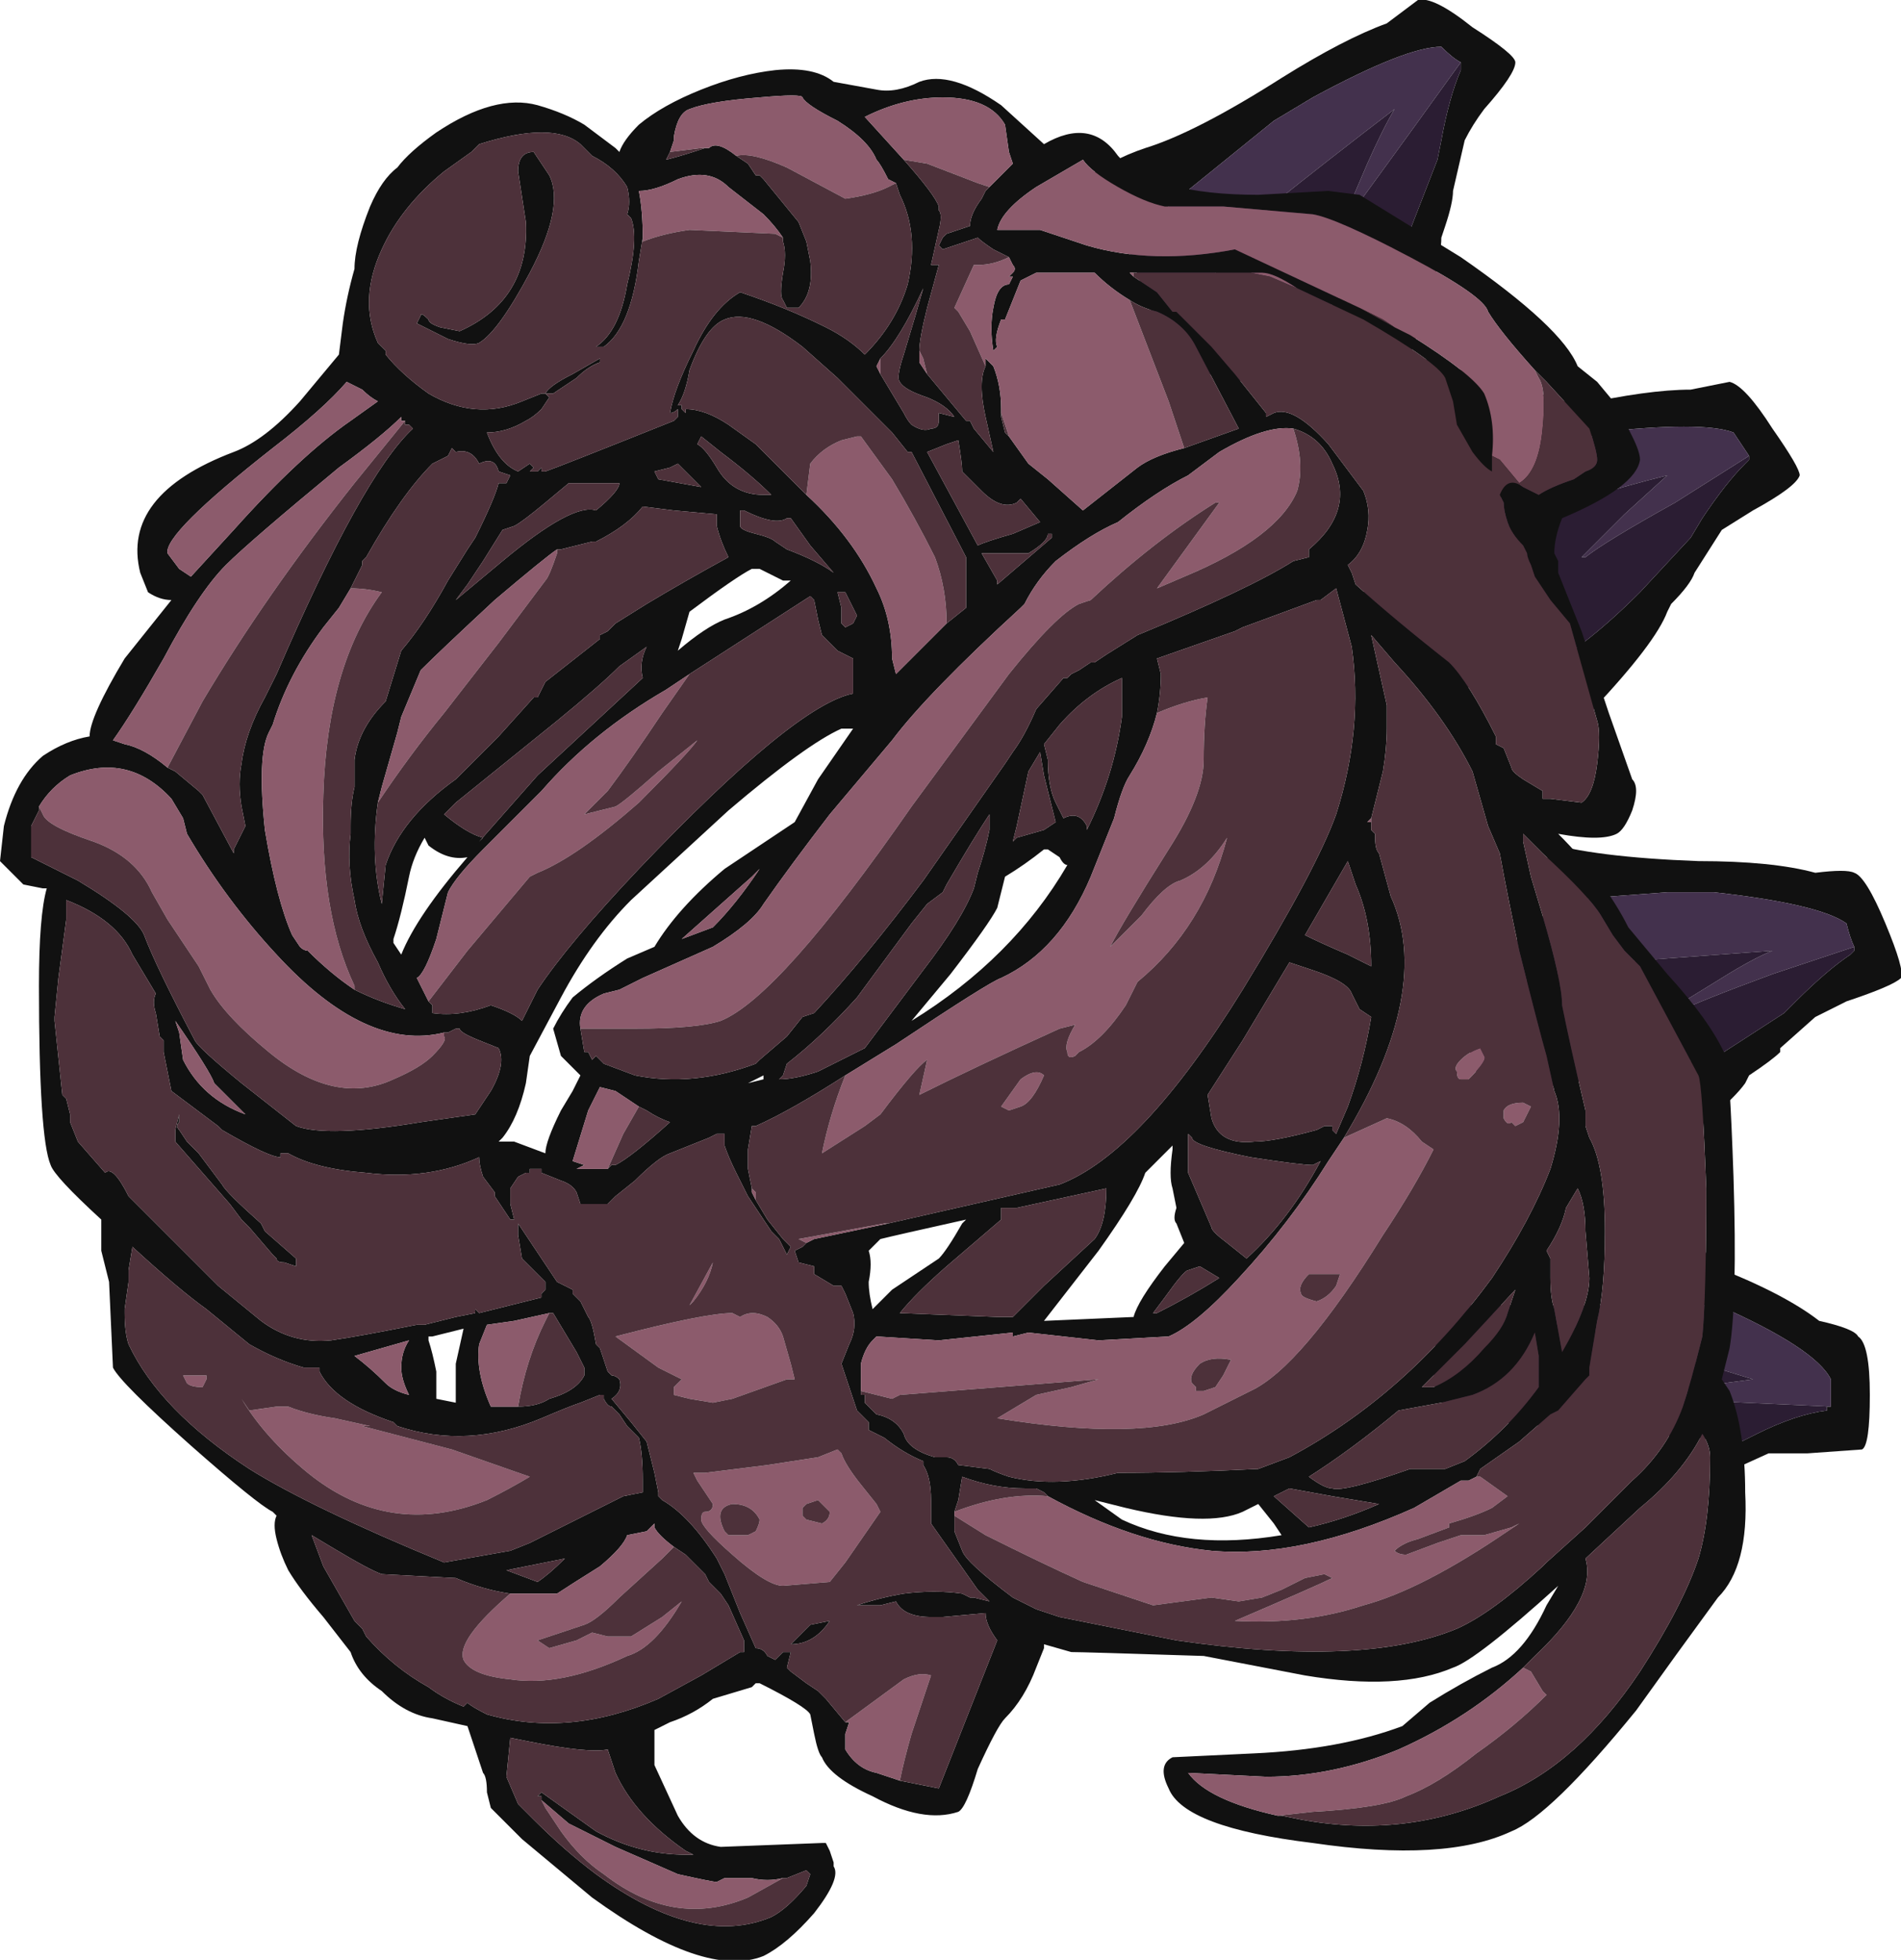 <?xml version="1.0" encoding="UTF-8" standalone="no"?>
<svg xmlns:ffdec="https://www.free-decompiler.com/flash" xmlns:xlink="http://www.w3.org/1999/xlink" ffdec:objectType="frame" height="176.05px" width="170.8px" xmlns="http://www.w3.org/2000/svg">
  <g transform="matrix(1.0, 0.0, 0.0, 1.0, 72.8, 162.4)">
    <use ffdec:characterId="497" height="25.15" transform="matrix(7.0, 0.0, 0.0, 7.0, -72.8, -162.4)" width="24.4" xlink:href="#shape0"/>
  </g>
  <defs>
    <g id="shape0" transform="matrix(1.0, 0.0, 0.0, 1.0, 10.4, 23.2)">
      <path d="M12.05 -17.35 L11.85 -17.65 Q11.45 -17.8 10.1 -17.65 L7.1 -15.6 7.65 -14.75 8.0 -14.5 8.2 -14.45 Q9.1 -14.05 10.65 -15.6 L11.3 -16.3 11.45 -16.55 Q11.75 -17.0 12.0 -17.25 L12.05 -17.3 12.05 -17.35 M12.7 -17.1 Q12.65 -16.95 12.1 -16.65 L11.7 -16.4 11.35 -15.85 Q11.3 -15.7 11.05 -15.45 L11.0 -15.35 Q10.85 -14.95 10.05 -14.1 L3.45 -20.85 Q3.85 -21.15 4.3 -21.3 4.95 -21.5 6.05 -22.2 6.85 -22.7 7.4 -22.9 L7.8 -23.2 Q8.0 -23.25 8.5 -22.85 9.05 -22.5 9.05 -22.4 9.05 -22.25 8.65 -21.8 8.5 -21.6 8.4 -21.4 L8.25 -20.75 Q8.25 -20.6 8.15 -20.3 L8.1 -20.15 Q8.1 -19.75 7.7 -18.65 L9.85 -18.0 Q10.75 -18.2 11.3 -18.2 L11.8 -18.3 Q12.0 -18.25 12.35 -17.7 12.7 -17.2 12.7 -17.1 M8.35 -22.4 Q8.25 -22.45 8.1 -22.6 7.65 -22.6 6.45 -21.95 L5.95 -21.65 4.9 -20.8 4.05 -20.1 4.5 -18.85 5.2 -18.35 5.65 -18.3 7.7 -20.25 8.05 -21.15 8.1 -21.4 Q8.2 -21.95 8.35 -22.3 L8.35 -22.4 M13.4 -11.05 Q13.35 -11.15 13.3 -11.35 12.95 -11.6 11.6 -11.75 L11.0 -11.75 9.65 -11.65 8.25 -10.4 8.55 -9.45 8.9 -9.15 11.65 -9.65 12.5 -10.2 12.65 -10.35 Q13.05 -10.75 13.35 -10.95 L13.4 -11.0 13.4 -11.05 M11.4 -12.15 Q12.35 -12.15 12.9 -12.0 13.3 -12.05 13.4 -12.0 13.55 -11.95 13.8 -11.35 14.05 -10.75 14.0 -10.65 13.9 -10.55 13.3 -10.35 L12.9 -10.15 12.45 -9.75 12.45 -9.7 Q12.35 -9.6 12.05 -9.4 L12.0 -9.3 Q11.75 -8.95 10.8 -8.3 L11.6 -6.95 Q12.5 -6.6 12.95 -6.25 13.4 -6.15 13.45 -6.05 13.6 -5.95 13.6 -5.3 13.6 -4.65 13.5 -4.6 L12.8 -4.55 12.3 -4.55 11.75 -4.3 9.4 -12.4 Q10.05 -12.2 11.4 -12.15 M13.1 -5.15 Q13.1 -5.3 13.1 -5.5 12.9 -5.9 11.65 -6.45 L8.05 -6.45 8.0 -5.45 8.2 -5.0 11.95 -4.7 12.15 -4.8 Q12.65 -5.05 13.05 -5.1 L13.05 -5.15 13.1 -5.15" fill="#111111" fill-rule="evenodd" stroke="none"/>
      <path d="M7.1 -15.6 L10.1 -17.65 Q11.45 -17.8 11.85 -17.65 L12.05 -17.35 11.1 -16.75 Q10.2 -16.25 9.95 -16.05 L9.9 -16.05 10.45 -16.6 11.0 -17.1 Q10.0 -16.85 9.05 -16.5 L7.1 -15.6 M8.0 -14.5 L7.65 -14.75 8.0 -14.5 M4.5 -18.85 L4.05 -20.1 4.9 -20.8 5.95 -21.65 6.45 -21.95 Q7.65 -22.6 8.1 -22.6 8.25 -22.45 8.35 -22.4 L7.7 -21.5 6.9 -20.4 6.85 -20.4 7.15 -21.1 Q7.35 -21.55 7.5 -21.8 6.65 -21.15 5.9 -20.55 L4.5 -18.85 M5.65 -18.3 L5.2 -18.35 5.65 -18.3 M8.25 -10.4 L9.65 -11.65 11.0 -11.75 11.6 -11.75 Q12.95 -11.6 13.3 -11.35 13.35 -11.15 13.4 -11.05 L12.35 -10.7 Q11.4 -10.35 11.1 -10.2 L11.05 -10.25 11.7 -10.65 Q12.1 -10.9 12.35 -11.0 L10.3 -10.85 8.25 -10.4 M8.9 -9.15 L8.55 -9.45 8.9 -9.15 M8.05 -6.45 L11.65 -6.45 Q12.9 -5.9 13.1 -5.5 13.1 -5.3 13.1 -5.15 L12.0 -5.2 Q11.0 -5.25 10.65 -5.2 L11.35 -5.4 12.1 -5.5 10.15 -6.1 8.05 -6.45 M8.2 -5.0 L8.0 -5.45 8.2 -5.0" fill="#43314d" fill-rule="evenodd" stroke="none"/>
      <path d="M7.1 -15.6 L9.05 -16.5 Q10.0 -16.85 11.0 -17.1 L10.45 -16.6 9.9 -16.05 9.95 -16.05 Q10.2 -16.25 11.1 -16.75 L12.05 -17.35 12.05 -17.3 12.0 -17.25 Q11.75 -17.0 11.45 -16.55 L11.3 -16.3 10.65 -15.6 Q9.1 -14.05 8.2 -14.45 L8.0 -14.5 7.65 -14.75 7.1 -15.6 M4.5 -18.85 L5.9 -20.55 Q6.65 -21.15 7.5 -21.8 7.35 -21.55 7.15 -21.1 L6.85 -20.4 6.9 -20.4 7.7 -21.5 8.35 -22.4 8.35 -22.3 Q8.2 -21.95 8.1 -21.4 L8.05 -21.15 7.7 -20.25 5.65 -18.3 5.2 -18.35 4.5 -18.85 M8.25 -10.4 L10.3 -10.85 12.35 -11.0 Q12.1 -10.9 11.7 -10.65 L11.05 -10.25 11.1 -10.2 Q11.4 -10.35 12.35 -10.7 L13.4 -11.05 13.4 -11.0 13.35 -10.95 Q13.05 -10.75 12.65 -10.35 L12.5 -10.2 11.65 -9.65 8.9 -9.15 8.55 -9.45 8.25 -10.4 M8.05 -6.45 L10.15 -6.1 12.1 -5.5 11.35 -5.4 10.65 -5.2 Q11.0 -5.25 12.0 -5.2 L13.1 -5.15 13.05 -5.15 13.05 -5.1 Q12.65 -5.05 12.15 -4.8 L11.95 -4.7 8.2 -5.0 8.0 -5.45 8.05 -6.45" fill="#2b1d33" fill-rule="evenodd" stroke="none"/>
      <path d="M2.3 -20.8 L2.6 -21.1 2.55 -21.25 2.5 -21.6 Q2.3 -21.95 1.7 -21.95 1.2 -21.95 0.7 -21.7 L1.2 -21.15 Q1.6 -20.7 1.65 -20.55 L1.65 -20.5 Q1.7 -20.45 1.65 -20.25 L1.55 -19.8 1.65 -19.8 1.5 -19.25 Q1.4 -18.85 1.4 -18.7 L1.4 -18.55 1.5 -18.4 2.0 -17.8 2.05 -17.8 2.1 -17.7 2.35 -17.4 2.25 -17.85 Q2.15 -18.3 2.25 -18.5 L2.25 -18.6 2.35 -18.5 Q2.45 -18.25 2.45 -17.95 L2.45 -17.85 2.5 -17.65 2.55 -17.6 2.8 -17.25 3.05 -17.05 3.5 -16.65 4.2 -17.2 Q4.4 -17.35 4.8 -17.45 L5.5 -17.7 4.95 -18.75 Q4.8 -19.05 4.45 -19.2 4.25 -19.25 4.1 -19.35 3.85 -19.5 3.65 -19.7 L2.9 -19.7 2.7 -19.6 2.5 -19.1 2.45 -19.1 Q2.35 -18.85 2.4 -18.75 L2.35 -18.7 Q2.3 -19.0 2.35 -19.25 2.4 -19.55 2.55 -19.55 L2.6 -19.65 2.55 -19.65 2.6 -19.7 Q2.65 -19.75 2.6 -19.8 L2.55 -19.9 2.35 -20.0 Q2.2 -20.1 2.15 -20.15 L1.7 -20.0 1.65 -20.05 1.7 -20.15 1.75 -20.2 2.05 -20.3 Q2.05 -20.45 2.2 -20.65 L2.25 -20.75 2.3 -20.8 M2.45 -21.85 L3.0 -21.35 Q3.6 -21.7 3.95 -21.2 4.4 -20.7 5.75 -20.7 L6.65 -20.75 7.05 -20.7 8.35 -19.9 Q9.65 -19.0 9.85 -18.5 L10.1 -18.3 10.35 -18.0 10.55 -17.6 Q10.65 -17.4 10.65 -17.3 10.6 -16.95 9.65 -16.55 9.55 -16.3 9.55 -16.1 L9.6 -16.0 9.6 -15.85 9.9 -15.1 10.25 -14.05 10.55 -13.2 Q10.65 -13.1 10.55 -12.8 10.45 -12.55 10.35 -12.5 10.15 -12.4 9.6 -12.5 10.2 -11.9 10.5 -11.3 L11.0 -10.7 Q11.55 -10.1 11.75 -9.65 11.8 -9.55 11.85 -8.1 11.9 -6.5 11.8 -5.9 L11.7 -5.5 11.8 -5.35 Q12.0 -4.85 12.0 -4.05 12.05 -3.1 11.65 -2.7 11.1 -1.95 10.6 -1.25 9.5 0.1 9.0 0.3 8.15 0.7 6.45 0.45 4.8 0.25 4.6 -0.25 4.45 -0.55 4.65 -0.65 L5.7 -0.7 Q6.8 -0.75 7.6 -1.05 L7.95 -1.35 Q8.35 -1.6 8.75 -1.8 9.15 -1.95 9.45 -2.6 L9.6 -2.85 Q8.55 -1.9 8.25 -1.8 7.55 -1.5 6.35 -1.7 L5.05 -1.95 Q3.5 -2.0 3.35 -2.0 L3.0 -2.1 3.0 -2.05 2.9 -1.8 Q2.75 -1.4 2.5 -1.15 2.4 -1.05 2.15 -0.5 2.0 0.0 1.9 0.05 1.45 0.2 0.8 -0.15 0.25 -0.4 0.15 -0.65 0.1 -0.7 0.05 -0.95 L0.0 -1.2 Q-0.05 -1.3 -0.65 -1.6 L-0.7 -1.6 -0.75 -1.55 -1.25 -1.4 Q-1.5 -1.2 -1.8 -1.1 L-2.0 -1.0 -2.0 -0.55 -1.7 0.1 Q-1.5 0.45 -1.15 0.5 L0.15 0.45 0.2 0.45 0.25 0.55 0.3 0.7 0.3 0.75 Q0.4 0.9 0.05 1.35 -0.3 1.75 -0.6 1.9 -1.35 2.2 -2.8 1.15 L-3.7 0.4 -4.1 0.0 -4.15 -0.2 Q-4.15 -0.4 -4.2 -0.45 L-4.4 -1.05 -4.85 -1.15 Q-5.2 -1.2 -5.5 -1.5 -5.8 -1.7 -5.9 -2.0 L-6.25 -2.45 Q-6.55 -2.8 -6.7 -3.05 -6.8 -3.25 -6.85 -3.45 -6.9 -3.65 -6.85 -3.75 L-6.9 -3.8 Q-7.1 -3.9 -7.95 -4.65 -8.85 -5.45 -8.95 -5.65 L-9.0 -6.75 -9.1 -7.15 -9.1 -7.55 Q-9.7 -8.1 -9.75 -8.25 -9.9 -8.6 -9.9 -10.55 -9.9 -11.45 -9.8 -11.8 L-9.85 -11.8 -10.1 -11.85 -10.4 -12.15 -10.35 -12.6 Q-10.2 -13.2 -9.85 -13.5 -9.55 -13.7 -9.25 -13.75 -9.25 -14.0 -8.8 -14.75 L-8.2 -15.5 Q-8.35 -15.5 -8.5 -15.6 L-8.6 -15.85 Q-8.85 -16.85 -7.4 -17.4 -7.0 -17.55 -6.55 -18.05 L-6.05 -18.65 -6.0 -19.05 Q-5.95 -19.4 -5.85 -19.75 -5.85 -20.05 -5.65 -20.55 -5.5 -20.9 -5.3 -21.05 -5.15 -21.25 -4.8 -21.5 -4.05 -22.0 -3.5 -21.85 -3.15 -21.75 -2.9 -21.6 L-2.5 -21.3 -2.45 -21.25 Q-2.4 -21.4 -2.2 -21.6 -1.9 -21.85 -1.4 -22.05 -0.9 -22.25 -0.45 -22.3 0.05 -22.35 0.3 -22.15 L0.85 -22.05 Q1.1 -22.0 1.4 -22.15 1.8 -22.3 2.45 -21.85 M5.65 -19.7 L4.15 -19.7 4.1 -19.7 4.15 -19.65 4.45 -19.45 4.65 -19.2 4.7 -19.2 5.15 -18.75 5.45 -18.4 5.85 -17.9 5.85 -17.85 5.95 -17.9 Q6.2 -18.0 6.65 -17.5 L7.1 -16.9 Q7.2 -16.65 7.15 -16.4 7.1 -16.1 6.9 -15.95 L6.95 -15.85 7.0 -15.7 Q7.5 -15.25 8.2 -14.7 8.45 -14.45 8.8 -13.75 L8.8 -13.65 8.9 -13.6 9.0 -13.35 Q9.0 -13.3 9.15 -13.2 L9.4 -13.05 9.4 -12.95 9.5 -12.95 9.9 -12.9 Q10.05 -13.0 10.1 -13.4 10.15 -13.8 10.1 -13.95 L9.75 -15.2 9.5 -15.5 9.3 -15.8 9.25 -15.95 Q9.2 -16.05 9.2 -16.1 L9.15 -16.2 Q9.0 -16.35 8.95 -16.5 8.9 -16.65 8.9 -16.75 L8.85 -16.85 Q8.95 -17.1 9.15 -16.95 L9.35 -16.85 Q9.5 -16.95 9.8 -17.05 L9.95 -17.15 Q10.1 -17.2 10.1 -17.3 10.1 -17.4 10.0 -17.7 L9.45 -18.3 9.3 -18.45 Q8.85 -18.95 8.7 -19.2 8.65 -19.4 7.7 -19.9 6.75 -20.4 6.45 -20.45 L5.3 -20.55 4.55 -20.55 Q4.3 -20.6 3.95 -20.8 3.6 -21.0 3.5 -21.15 L2.9 -20.8 Q2.45 -20.5 2.4 -20.25 L2.95 -20.25 3.55 -20.05 Q4.4 -19.8 5.45 -20.0 L7.05 -19.25 7.5 -19.0 7.7 -18.9 Q8.5 -18.4 8.65 -18.15 8.8 -17.8 8.75 -17.35 L8.75 -17.15 Q8.65 -17.2 8.5 -17.4 L8.3 -17.75 8.25 -18.05 8.15 -18.35 Q8.05 -18.55 7.1 -19.1 L6.25 -19.5 Q5.95 -19.7 5.8 -19.7 L5.65 -19.7 M1.1 -20.85 L1.0 -20.9 Q0.9 -21.1 0.85 -21.15 0.75 -21.4 0.35 -21.65 -0.05 -21.85 -0.1 -21.95 -0.1 -22.0 -0.65 -21.95 -1.3 -21.9 -1.55 -21.8 -1.7 -21.75 -1.75 -21.45 L-1.75 -21.4 -1.8 -21.25 -1.85 -21.15 Q-1.65 -21.2 -1.35 -21.3 L-1.3 -21.3 Q-1.2 -21.4 -0.95 -21.2 L-0.8 -21.1 -0.7 -20.95 -0.65 -20.95 -0.6 -20.9 -0.15 -20.35 -0.05 -20.1 0.0 -19.85 Q0.05 -19.45 -0.15 -19.25 L-0.3 -19.25 -0.35 -19.35 Q-0.4 -19.4 -0.35 -19.7 -0.3 -19.95 -0.35 -20.1 L-0.35 -20.15 Q-0.45 -20.3 -0.6 -20.45 L-1.05 -20.8 Q-1.3 -21.05 -1.7 -20.9 -2.0 -20.75 -2.2 -20.75 -2.15 -20.5 -2.15 -20.15 L-2.2 -19.85 Q-2.3 -19.0 -2.65 -18.75 L-2.75 -18.75 Q-2.45 -18.95 -2.35 -19.55 -2.2 -20.15 -2.3 -20.4 L-2.35 -20.45 Q-2.3 -20.6 -2.35 -20.8 -2.5 -21.05 -2.8 -21.2 L-2.95 -21.35 Q-3.3 -21.65 -4.25 -21.35 L-4.35 -21.25 -4.7 -21.0 Q-5.25 -20.55 -5.5 -20.0 -5.8 -19.35 -5.55 -18.8 L-5.45 -18.7 -5.45 -18.65 Q-5.25 -18.4 -4.9 -18.15 -4.3 -17.8 -3.7 -18.05 L-3.45 -18.15 -3.4 -18.15 -3.35 -18.1 -3.45 -17.95 Q-3.55 -17.85 -3.65 -17.8 -3.9 -17.65 -4.15 -17.65 -4.0 -17.25 -3.75 -17.15 L-3.6 -17.25 -3.55 -17.2 -3.6 -17.15 -3.5 -17.15 -3.45 -17.2 -3.45 -17.15 -3.4 -17.15 Q-3.25 -17.2 -1.75 -17.8 L-1.7 -17.85 -1.7 -17.95 Q-1.75 -17.9 -1.8 -17.9 -1.75 -18.2 -1.5 -18.7 -1.25 -19.25 -0.9 -19.45 -0.3 -19.25 0.2 -19.0 0.5 -18.85 0.7 -18.65 1.1 -19.05 1.25 -19.55 1.4 -20.2 1.15 -20.7 L1.1 -20.85 M0.9 -18.4 L1.2 -17.9 Q1.25 -17.8 1.3 -17.75 1.45 -17.65 1.55 -17.7 1.65 -17.7 1.65 -17.8 L1.65 -17.9 1.85 -17.85 Q1.75 -18.0 1.5 -18.1 1.2 -18.2 1.15 -18.3 1.1 -18.35 1.2 -18.65 L1.35 -19.15 1.45 -19.5 Q1.15 -18.85 0.9 -18.6 L0.85 -18.5 0.9 -18.4 M1.5 -17.4 L2.15 -16.2 Q2.25 -16.25 2.6 -16.35 L2.95 -16.5 2.7 -16.8 2.65 -16.75 Q2.45 -16.65 2.2 -16.9 L1.95 -17.15 Q1.95 -17.25 1.9 -17.55 L1.75 -17.5 1.5 -17.4 M2.2 -16.1 L2.4 -15.75 2.4 -15.7 3.1 -16.3 3.1 -16.35 3.05 -16.35 Q3.05 -16.25 2.8 -16.1 L2.2 -16.1 M1.75 -15.2 L2.0 -15.4 2.0 -16.05 1.3 -17.4 1.25 -17.4 1.05 -17.65 0.35 -18.35 -0.1 -18.75 Q-0.75 -19.25 -1.1 -19.1 -1.35 -19.0 -1.55 -18.45 -1.6 -18.15 -1.7 -18.0 L-1.65 -18.0 -1.65 -17.95 -1.6 -17.9 -1.6 -17.95 Q-1.35 -17.95 -1.05 -17.75 L-0.7 -17.5 -0.05 -16.85 Q0.55 -16.3 0.85 -15.65 1.05 -15.25 1.05 -14.75 L1.1 -14.55 1.75 -15.2 M0.45 -15.6 L0.35 -15.6 0.4 -15.4 Q0.4 -15.3 0.4 -15.2 L0.45 -15.15 0.55 -15.2 0.6 -15.3 0.45 -15.6 M-4.9 -10.35 L-4.85 -10.3 Q-4.85 -10.25 -4.85 -10.2 -4.5 -10.15 -4.1 -10.3 -3.8 -10.2 -3.7 -10.1 L-3.5 -10.5 Q-3.1 -11.1 -2.2 -12.05 -0.2 -14.15 0.55 -14.3 L0.55 -14.75 Q0.45 -14.8 0.35 -14.85 L0.15 -15.05 0.1 -15.25 0.05 -15.5 0.0 -15.55 -1.55 -14.55 -1.85 -14.35 Q-2.8 -13.8 -3.45 -13.05 L-4.2 -12.3 Q-4.55 -11.95 -4.65 -11.75 L-4.8 -11.15 Q-4.95 -10.7 -5.05 -10.65 L-4.9 -10.35 M6.2 -17.7 Q5.85 -17.75 5.25 -17.4 L4.85 -17.1 Q4.45 -16.9 3.95 -16.5 3.6 -16.35 3.15 -16.0 2.9 -15.75 2.75 -15.45 L2.7 -15.4 Q1.5 -14.3 1.05 -13.7 L0.25 -12.75 Q-0.25 -12.1 -0.6 -11.6 -0.75 -11.35 -1.25 -11.05 L-2.15 -10.65 -2.45 -10.5 -2.65 -10.45 Q-3.0 -10.3 -2.95 -10.0 L-2.9 -9.7 -2.85 -9.7 -2.8 -9.6 -2.75 -9.65 -2.65 -9.55 -2.25 -9.4 Q-1.5 -9.25 -0.7 -9.55 L-0.65 -9.6 -0.3 -9.9 -0.1 -10.15 0.05 -10.2 Q0.7 -10.9 1.45 -11.9 L2.5 -13.4 2.6 -13.55 Q2.75 -13.75 2.9 -14.1 L3.25 -14.5 3.3 -14.5 3.35 -14.55 3.45 -14.6 3.6 -14.7 3.65 -14.7 3.8 -14.8 4.2 -15.05 Q5.65 -15.65 6.2 -16.0 L6.4 -16.05 6.4 -16.15 Q7.0 -16.65 6.7 -17.25 6.55 -17.6 6.2 -17.7 M0.0 -16.2 L-0.25 -16.55 -0.3 -16.55 Q-0.45 -16.45 -0.85 -16.65 L-0.9 -16.65 -0.9 -16.45 Q-0.9 -16.4 -0.7 -16.35 -0.5 -16.3 -0.45 -16.25 L-0.3 -16.15 Q0.1 -16.0 0.3 -15.85 L0.0 -16.2 M1.0 -7.5 L3.2 -8.0 Q4.25 -8.4 5.55 -10.5 6.5 -12.05 6.75 -12.75 7.1 -13.85 6.95 -14.9 L6.75 -15.65 6.55 -15.5 6.5 -15.5 5.55 -15.15 5.45 -15.1 4.45 -14.75 4.5 -14.55 Q4.5 -14.3 4.45 -14.05 4.35 -13.65 4.1 -13.25 4.0 -13.1 3.9 -12.7 L3.6 -11.95 Q3.2 -11.0 2.45 -10.65 2.3 -10.6 1.1 -9.8 L0.45 -9.4 Q-0.25 -8.95 -0.7 -8.75 L-0.75 -8.75 -0.8 -8.45 -0.8 -8.2 -0.75 -7.95 -0.75 -7.9 -0.7 -7.8 -0.55 -7.55 -0.35 -7.3 -0.25 -7.2 -0.3 -7.1 -0.4 -7.3 -0.5 -7.4 -0.8 -7.85 -0.95 -8.15 Q-1.05 -8.35 -1.1 -8.5 L-1.1 -8.65 -1.2 -8.65 -1.3 -8.6 -1.8 -8.4 Q-1.95 -8.35 -2.25 -8.05 L-2.5 -7.85 -2.6 -7.75 -2.95 -7.75 -3.0 -7.9 Q-3.05 -8.0 -3.2 -8.05 L-3.45 -8.15 -3.45 -8.2 -3.6 -8.2 -3.6 -8.15 -3.65 -8.15 -3.75 -8.1 -3.85 -7.95 -3.85 -7.75 -3.8 -7.55 -3.85 -7.55 -4.05 -7.85 -4.05 -7.9 -4.2 -8.1 Q-4.25 -8.25 -4.25 -8.35 -4.9 -8.05 -5.7 -8.15 -6.35 -8.2 -6.7 -8.4 L-6.8 -8.4 -6.8 -8.35 Q-6.95 -8.35 -7.55 -8.7 L-7.6 -8.75 -8.2 -9.2 -8.3 -9.7 -8.3 -9.85 -8.35 -9.9 -8.4 -10.2 Q-8.45 -10.35 -8.4 -10.45 L-8.7 -10.95 Q-8.9 -11.4 -9.55 -11.65 L-9.55 -11.4 -9.65 -10.65 -9.7 -10.15 -9.7 -10.1 -9.6 -9.15 -9.55 -9.1 -9.5 -8.9 -9.5 -8.8 -9.4 -8.55 -9.05 -8.15 Q-8.95 -8.25 -8.75 -7.85 L-7.6 -6.7 -7.05 -6.25 Q-6.65 -5.95 -6.15 -6.0 -5.8 -6.05 -5.05 -6.2 L-4.95 -6.2 -4.55 -6.3 -4.3 -6.35 -4.3 -6.4 -4.25 -6.35 -3.45 -6.55 -3.45 -6.6 -3.4 -6.65 -3.4 -6.75 -3.7 -7.05 -3.75 -7.35 -3.75 -7.5 -3.25 -6.75 -3.05 -6.65 -3.05 -6.6 -2.95 -6.5 -2.85 -6.3 Q-2.8 -6.25 -2.75 -5.95 L-2.7 -5.9 -2.6 -5.6 -2.55 -5.55 Q-2.5 -5.55 -2.45 -5.5 -2.4 -5.35 -2.55 -5.25 L-2.3 -4.95 -2.1 -4.7 -2.0 -4.3 -1.95 -4.05 -1.95 -4.0 -1.9 -3.95 Q-1.55 -3.75 -1.2 -3.2 L-1.1 -3.0 -0.9 -2.5 -0.7 -2.05 Q-0.6 -2.05 -0.55 -1.95 L-0.45 -1.9 -0.35 -2.0 -0.25 -2.0 -0.3 -1.8 -0.25 -1.75 -0.05 -1.6 0.1 -1.5 0.2 -1.4 0.45 -1.1 0.5 -1.1 0.45 -0.95 0.45 -0.75 Q0.6 -0.5 0.85 -0.45 L1.15 -0.35 1.65 -0.25 2.4 -2.15 Q2.25 -2.35 2.25 -2.5 L1.7 -2.45 1.55 -2.45 Q1.2 -2.45 1.1 -2.65 L0.9 -2.6 0.6 -2.6 Q0.9 -2.7 1.2 -2.75 1.6 -2.8 1.95 -2.75 L2.05 -2.7 2.1 -2.7 2.3 -2.65 2.15 -2.8 1.55 -3.65 1.55 -3.95 Q1.55 -4.25 1.45 -4.4 L1.45 -4.45 Q1.2 -4.55 0.95 -4.75 L0.95 -4.75 0.75 -4.85 0.75 -4.95 0.6 -5.1 0.4 -5.7 0.5 -5.95 Q0.6 -6.15 0.55 -6.35 L0.45 -6.6 0.4 -6.7 0.3 -6.7 0.05 -6.85 0.05 -6.95 -0.15 -7.0 -0.2 -7.15 -0.1 -7.2 -0.05 -7.25 0.05 -7.3 1.0 -7.5 M0.65 -5.3 L0.7 -5.3 0.7 -5.2 Q0.75 -5.15 0.85 -5.05 1.1 -5.0 1.2 -4.8 1.25 -4.6 1.6 -4.5 L1.75 -4.5 Q1.85 -4.5 1.9 -4.4 L2.3 -4.35 Q2.4 -4.3 2.55 -4.25 3.15 -4.1 3.95 -4.3 4.75 -4.3 5.75 -4.35 L6.15 -4.5 Q7.65 -5.3 8.75 -6.8 9.25 -7.55 9.5 -8.2 9.7 -8.85 9.55 -9.2 L9.45 -9.65 Q9.35 -10.0 9.1 -11.0 8.95 -11.7 8.85 -12.25 L8.7 -12.6 8.5 -13.3 Q8.15 -14.0 7.5 -14.7 L7.2 -15.05 7.4 -14.15 7.4 -13.85 Q7.4 -13.6 7.35 -13.3 L7.2 -12.7 7.15 -12.65 7.2 -12.65 7.2 -12.55 7.25 -12.5 7.25 -12.45 Q7.25 -12.3 7.3 -12.25 L7.45 -11.7 Q8.0 -10.5 6.85 -8.6 L6.65 -8.3 Q6.15 -7.5 5.5 -6.8 4.95 -6.2 4.6 -6.05 L3.7 -6.0 2.8 -6.1 2.6 -6.05 2.6 -6.1 1.65 -6.0 0.85 -6.05 0.8 -6.0 Q0.7 -5.9 0.65 -5.7 L0.65 -5.3 M1.85 -3.75 L1.85 -3.55 1.95 -3.3 Q2.0 -3.15 2.6 -2.7 L2.9 -2.55 3.2 -2.45 4.7 -2.15 Q7.1 -1.8 8.3 -2.3 8.75 -2.5 9.4 -3.1 L9.45 -3.15 9.95 -3.6 10.55 -4.2 Q11.0 -4.6 11.2 -5.15 11.3 -5.45 11.45 -6.05 11.5 -6.55 11.5 -7.95 11.45 -9.3 11.4 -9.4 L10.65 -10.8 Q10.6 -10.85 10.55 -10.9 L10.45 -11.0 10.3 -11.2 10.15 -11.45 Q10.0 -11.7 9.4 -12.25 L9.15 -12.5 9.15 -12.4 9.25 -11.95 9.4 -11.45 Q9.65 -10.6 9.65 -10.3 9.75 -9.8 9.95 -8.95 L9.95 -8.75 10.0 -8.6 Q10.2 -8.25 10.2 -7.4 10.2 -6.65 10.1 -6.25 L10.0 -5.65 10.0 -5.55 9.95 -5.5 9.6 -5.1 9.5 -5.05 9.1 -4.7 8.6 -4.35 8.55 -4.25 8.45 -4.2 8.35 -4.2 7.75 -3.85 Q6.3 -3.2 5.15 -3.3 4.15 -3.4 3.05 -4.0 L3.0 -4.05 2.9 -4.1 2.75 -4.1 Q2.35 -4.1 1.95 -4.25 L1.9 -3.95 1.85 -3.8 1.85 -3.75 M6.15 -10.85 L5.55 -9.85 5.1 -9.15 5.15 -8.85 Q5.25 -8.5 5.7 -8.55 5.95 -8.55 6.5 -8.7 L6.6 -8.75 6.7 -8.75 6.7 -8.7 6.75 -8.65 6.9 -9.0 Q7.1 -9.55 7.2 -10.15 L7.05 -10.25 6.95 -10.45 Q6.9 -10.6 6.45 -10.75 L6.15 -10.85 M6.35 -11.2 Q6.55 -11.1 6.9 -10.95 L7.2 -10.8 Q7.2 -11.4 7.0 -11.85 L6.9 -12.15 6.35 -11.2 M6.45 -8.25 Q6.3 -8.25 5.65 -8.35 4.9 -8.5 4.9 -8.6 L4.85 -8.65 4.85 -8.15 5.15 -7.45 Q5.15 -7.4 5.35 -7.25 L5.6 -7.05 Q6.15 -7.55 6.55 -8.3 L6.45 -8.25 M9.45 -7.15 L9.5 -7.05 Q9.5 -7.0 9.5 -6.8 9.5 -6.55 9.55 -6.4 L9.65 -5.85 Q10.0 -6.45 10.0 -6.8 L9.95 -7.4 Q9.95 -7.75 9.85 -7.95 L9.7 -7.7 Q9.65 -7.45 9.45 -7.15 M3.0 -13.65 L3.05 -13.45 Q3.05 -13.1 3.15 -12.9 L3.25 -12.7 Q3.45 -12.8 3.55 -12.6 L3.55 -12.55 Q3.9 -13.25 4.0 -14.0 L4.0 -14.5 Q3.55 -14.3 3.2 -13.9 L3.0 -13.65 M3.15 -12.65 L3.0 -13.25 2.95 -13.55 2.8 -13.3 2.65 -12.6 2.6 -12.4 2.65 -12.45 3.0 -12.55 3.15 -12.65 M3.05 -12.3 L3.0 -12.3 Q2.75 -12.1 2.5 -11.95 L2.4 -11.55 Q2.3 -11.35 1.8 -10.7 L1.3 -10.1 Q2.6 -10.9 3.3 -12.1 3.25 -12.1 3.2 -12.2 L3.05 -12.3 M2.3 -12.75 Q2.1 -12.45 1.75 -11.85 L1.7 -11.75 1.5 -11.6 1.3 -11.35 0.6 -10.4 Q0.15 -9.9 -0.3 -9.55 L-0.35 -9.4 -0.4 -9.35 Q-0.2 -9.35 0.1 -9.45 0.4 -9.6 0.7 -9.75 L1.45 -10.75 Q1.95 -11.4 2.1 -11.8 L2.15 -12.0 Q2.25 -12.3 2.3 -12.55 L2.3 -12.75 M0.4 -13.85 Q-0.05 -13.65 -1.05 -12.8 L-2.3 -11.65 Q-2.8 -11.15 -3.2 -10.4 L-3.6 -9.65 -3.65 -9.3 Q-3.75 -8.85 -3.95 -8.6 L-4.0 -8.55 -3.8 -8.55 -3.4 -8.4 Q-3.4 -8.55 -3.2 -8.95 L-3.05 -9.2 -2.95 -9.4 -3.2 -9.65 -3.3 -10.0 Q-3.2 -10.2 -3.05 -10.4 -2.75 -10.65 -2.35 -10.9 L-2.0 -11.05 Q-1.7 -11.55 -1.1 -12.05 L-0.2 -12.65 0.1 -13.2 0.55 -13.85 0.4 -13.85 M0.75 -7.15 Q0.8 -7.0 0.75 -6.75 0.75 -6.6 0.8 -6.4 L1.05 -6.65 1.65 -7.05 Q1.75 -7.15 1.95 -7.5 L2.0 -7.55 Q1.1 -7.35 0.9 -7.3 L0.75 -7.15 M2.45 -7.55 L1.75 -6.95 Q1.35 -6.6 1.15 -6.35 L2.4 -6.3 2.6 -6.3 3.0 -6.7 3.65 -7.3 Q3.8 -7.5 3.8 -7.95 L2.65 -7.7 2.45 -7.7 2.45 -7.55 M3.7 -7.15 L3.0 -6.25 4.15 -6.3 Q4.2 -6.5 4.55 -6.95 L4.8 -7.25 4.7 -7.5 Q4.65 -7.55 4.7 -7.7 L4.65 -7.95 Q4.6 -8.1 4.65 -8.45 L4.65 -8.5 4.3 -8.15 Q4.2 -7.85 3.7 -7.15 M4.85 -6.9 Q4.8 -6.9 4.55 -6.55 L4.4 -6.35 4.45 -6.35 Q4.85 -6.55 5.25 -6.8 L5.0 -6.95 4.85 -6.9 M4.0 -3.7 Q4.85 -3.3 6.05 -3.5 L5.95 -3.65 5.75 -3.9 5.55 -3.8 Q5.1 -3.6 4.05 -3.85 L3.65 -3.95 4.0 -3.7 M9.05 -6.65 L8.4 -5.95 7.85 -5.4 8.0 -5.4 Q8.35 -5.55 8.65 -5.9 8.9 -6.15 8.95 -6.35 L9.05 -6.65 M9.35 -5.8 L9.3 -6.1 Q9.05 -5.5 8.5 -5.3 L8.1 -5.2 7.55 -5.1 Q6.95 -4.6 6.4 -4.25 6.6 -4.1 6.7 -4.1 6.85 -4.05 7.7 -4.35 L8.15 -4.35 8.4 -4.45 Q8.95 -4.85 9.35 -5.4 L9.35 -5.8 M6.0 0.1 L6.05 0.1 6.3 0.15 Q7.65 0.4 8.85 -0.15 9.85 -0.55 10.65 -1.75 11.2 -2.6 11.4 -3.2 11.55 -3.7 11.55 -4.5 11.55 -4.65 11.45 -4.8 11.2 -4.3 10.65 -3.85 L9.95 -3.2 Q10.1 -2.7 9.3 -1.95 L9.15 -1.8 Q8.45 -1.15 7.55 -0.75 6.7 -0.4 5.85 -0.4 L4.85 -0.45 Q5.1 -0.1 6.0 0.1 M6.4 -3.6 Q6.85 -3.7 7.3 -3.9 L6.7 -4.0 6.15 -4.1 5.95 -4.0 6.4 -3.6 M-8.1 -15.9 L-7.95 -15.8 -7.4 -16.4 Q-6.55 -17.35 -5.9 -17.8 L-5.55 -18.05 Q-5.65 -18.1 -5.75 -18.2 L-5.95 -18.3 Q-6.25 -17.95 -6.9 -17.45 -8.3 -16.35 -8.25 -16.1 L-8.1 -15.9 M-7.4 -12.3 L-7.25 -12.6 -7.3 -12.85 Q-7.35 -13.15 -7.3 -13.4 -7.25 -13.8 -7.0 -14.25 L-6.85 -14.55 Q-5.75 -17.1 -5.1 -17.7 L-5.15 -17.75 -5.2 -17.75 -5.2 -17.8 -5.25 -17.8 -5.25 -17.85 Q-5.5 -17.6 -6.05 -17.2 -7.2 -16.25 -7.5 -15.95 -7.85 -15.6 -8.3 -14.75 -8.7 -14.05 -8.95 -13.7 L-8.8 -13.65 Q-8.55 -13.6 -8.25 -13.35 L-8.15 -13.3 -7.85 -13.05 -7.8 -13.0 -7.4 -12.25 -7.4 -12.3 M-5.9 -15.65 L-6.05 -15.4 -6.25 -15.15 Q-6.7 -14.55 -6.9 -13.9 L-6.95 -13.8 Q-7.1 -13.5 -7.0 -12.55 -6.85 -11.65 -6.65 -11.2 L-6.55 -11.05 Q-6.5 -11.0 -6.45 -11.0 -6.15 -10.7 -5.85 -10.5 -5.55 -10.35 -5.2 -10.25 -5.4 -10.5 -5.55 -10.85 -5.8 -11.3 -5.85 -11.65 -5.95 -12.1 -5.9 -12.5 L-5.9 -12.6 Q-5.9 -12.9 -5.85 -13.1 L-5.85 -13.45 Q-5.8 -13.85 -5.45 -14.2 L-5.25 -14.85 -5.25 -14.85 Q-4.95 -15.2 -4.65 -15.75 L-4.4 -16.15 -4.3 -16.3 Q-4.05 -16.8 -4.0 -17.0 L-3.9 -17.0 -3.85 -17.1 -4.0 -17.15 Q-4.05 -17.35 -4.25 -17.25 -4.35 -17.45 -4.55 -17.4 L-4.6 -17.45 -4.65 -17.35 -4.85 -17.25 Q-5.25 -16.85 -5.7 -16.05 L-5.75 -16.0 -5.75 -15.95 -5.9 -15.65 M-2.7 -18.55 Q-2.85 -18.5 -3.0 -18.35 L-3.3 -18.15 -3.4 -18.15 Q-3.35 -18.25 -3.05 -18.4 L-2.7 -18.6 -2.7 -18.55 M-3.6 -19.7 Q-4.0 -18.95 -4.25 -18.8 -4.35 -18.75 -4.65 -18.85 -4.95 -19.0 -5.05 -19.05 L-5.0 -19.15 Q-5.0 -19.2 -4.9 -19.1 -4.9 -19.05 -4.75 -19.0 L-4.5 -18.95 Q-3.6 -19.35 -3.65 -20.35 L-3.75 -21.0 Q-3.75 -21.25 -3.55 -21.25 L-3.35 -20.95 Q-3.15 -20.55 -3.6 -19.7 M-3.95 -16.4 L-4.2 -16.0 -4.4 -15.7 -4.55 -15.5 -3.95 -16.0 Q-3.05 -16.75 -2.75 -16.65 -2.45 -16.9 -2.45 -17.0 L-3.1 -17.0 -3.4 -16.75 Q-3.7 -16.5 -3.8 -16.45 L-3.95 -16.4 M-5.55 -12.9 Q-5.65 -12.2 -5.5 -11.6 L-5.45 -12.1 Q-5.25 -12.7 -4.55 -13.2 L-4.1 -13.65 -4.05 -13.7 -4.0 -13.75 -3.55 -14.25 -3.5 -14.25 -3.4 -14.45 -2.7 -15.0 -2.7 -15.05 -2.6 -15.1 -2.5 -15.2 -2.1 -15.45 Q-1.6 -15.75 -1.05 -16.05 -1.15 -16.25 -1.2 -16.45 L-1.2 -16.6 -1.75 -16.65 -2.15 -16.7 Q-2.35 -16.45 -2.75 -16.25 L-2.8 -16.25 -3.2 -16.15 -3.25 -16.15 Q-3.4 -16.05 -4.05 -15.5 -4.75 -14.85 -5.0 -14.6 L-5.25 -14.0 -5.3 -13.8 -5.5 -13.1 -5.55 -12.9 M-0.5 -16.85 Q-0.75 -17.1 -1.15 -17.4 L-1.4 -17.6 -1.45 -17.5 Q-1.35 -17.45 -1.2 -17.2 -1.0 -16.85 -0.6 -16.85 L-0.5 -16.85 M-1.7 -17.25 L-1.8 -17.2 -2.0 -17.15 -1.95 -17.05 -1.4 -16.95 -1.7 -17.25 M-2.1 -14.9 L-2.45 -14.65 Q-2.7 -14.4 -3.25 -13.95 L-4.55 -12.9 -4.7 -12.75 Q-4.4 -12.5 -4.2 -12.45 L-4.25 -12.4 -3.5 -13.25 -2.15 -14.5 Q-2.2 -14.7 -2.1 -14.9 M-1.7 -14.85 Q-1.35 -15.15 -1.1 -15.25 -0.65 -15.4 -0.25 -15.75 L-0.35 -15.75 Q-0.55 -15.85 -0.65 -15.9 L-0.75 -15.9 Q-0.95 -15.8 -1.55 -15.35 L-1.65 -15.0 -1.7 -14.85 M-0.75 -11.95 L-1.65 -11.15 -1.25 -11.3 Q-0.95 -11.6 -0.65 -12.05 L-0.75 -11.95 M-4.4 -12.2 Q-4.65 -12.15 -4.9 -12.35 L-4.95 -12.45 Q-5.1 -12.2 -5.15 -11.95 -5.25 -11.45 -5.35 -11.15 L-5.35 -11.1 -5.25 -10.95 Q-5.05 -11.45 -4.4 -12.2 M-9.9 -12.85 L-9.9 -12.8 -10.0 -12.6 -10.0 -12.2 -9.4 -11.9 Q-8.65 -11.45 -8.55 -11.2 -8.4 -10.8 -7.9 -9.85 -7.85 -9.75 -7.3 -9.3 L-6.6 -8.75 Q-6.2 -8.6 -5.0 -8.8 L-4.3 -8.9 -4.1 -9.2 Q-3.9 -9.55 -4.0 -9.75 L-4.25 -9.85 Q-4.5 -9.95 -4.5 -10.0 L-4.55 -10.0 -4.65 -9.95 -4.7 -9.95 Q-5.7 -9.7 -6.85 -10.95 -7.5 -11.65 -8.0 -12.5 L-8.05 -12.7 -8.2 -12.95 Q-8.75 -13.55 -9.5 -13.25 -9.75 -13.1 -9.9 -12.85 M-2.2 -9.0 L-2.5 -9.2 -2.7 -9.25 -2.85 -8.95 -3.05 -8.3 -2.9 -8.25 -3.0 -8.2 Q-2.8 -8.2 -2.6 -8.2 L-2.55 -8.25 -2.5 -8.25 Q-2.3 -8.35 -1.8 -8.8 -1.95 -8.85 -2.1 -8.95 L-2.2 -9.0 M-0.6 -9.35 L-0.6 -9.4 Q-0.7 -9.35 -0.8 -9.3 L-0.6 -9.35 M-8.1 -9.95 L-8.05 -9.6 Q-7.8 -9.1 -7.25 -8.9 L-7.65 -9.3 Q-7.7 -9.45 -8.15 -10.1 L-8.1 -9.95 M-7.55 -8.0 Q-7.5 -7.9 -7.05 -7.5 L-7.0 -7.4 -6.6 -7.05 -6.6 -6.95 -6.75 -7.0 Q-6.85 -7.0 -6.85 -7.05 L-6.9 -7.1 -7.2 -7.45 -7.3 -7.55 -7.45 -7.75 -8.15 -8.55 -8.15 -8.7 -8.1 -8.9 -8.1 -8.8 Q-8.15 -8.75 -8.1 -8.7 L-8.0 -8.55 -7.85 -8.4 -7.55 -8.0 M-7.2 -5.95 L-7.75 -6.4 Q-8.1 -6.65 -8.7 -7.2 L-8.75 -6.9 -8.75 -6.75 -8.8 -6.4 -8.8 -6.35 Q-8.8 -6.1 -8.75 -5.95 -8.35 -5.1 -7.2 -4.35 -6.4 -3.85 -4.7 -3.15 L-3.85 -3.3 -3.6 -3.4 -2.4 -4.0 -2.15 -4.05 -2.15 -4.2 Q-2.15 -4.55 -2.2 -4.75 L-2.35 -4.9 -2.45 -5.05 -2.55 -5.15 Q-2.6 -5.15 -2.65 -5.25 L-2.65 -5.3 -2.7 -5.3 -2.95 -5.2 Q-3.1 -5.15 -3.45 -5.0 -4.4 -4.6 -5.3 -4.9 L-5.35 -4.95 Q-6.1 -5.2 -6.3 -5.6 L-6.3 -5.65 -6.5 -5.65 Q-6.85 -5.75 -7.2 -5.95 M-3.85 -2.75 Q-4.2 -2.8 -4.55 -2.95 L-5.5 -3.0 Q-5.65 -3.05 -6.15 -3.35 L-6.4 -3.5 -6.25 -3.1 -5.85 -2.4 -5.75 -2.3 -5.7 -2.2 Q-5.35 -1.8 -4.9 -1.55 -4.7 -1.4 -4.45 -1.3 L-4.4 -1.35 Q-4.35 -1.3 -4.15 -1.2 -3.1 -0.9 -1.95 -1.4 L-1.4 -1.7 -0.9 -2.0 -0.85 -2.0 -0.85 -2.15 -1.05 -2.6 -1.15 -2.75 -1.3 -2.9 -1.35 -3.0 -1.6 -3.25 -1.75 -3.35 Q-1.95 -3.5 -2.0 -3.6 L-2.0 -3.65 -2.1 -3.55 -2.35 -3.5 Q-2.4 -3.35 -2.7 -3.1 -3.1 -2.85 -3.25 -2.75 L-3.85 -2.75 M-3.75 -5.15 Q-3.5 -5.15 -3.35 -5.25 -3.0 -5.35 -2.9 -5.55 L-2.9 -5.65 -3.0 -5.85 -3.3 -6.35 -3.35 -6.35 -3.8 -6.25 -4.15 -6.2 -4.25 -5.95 Q-4.3 -5.6 -4.1 -5.15 L-3.75 -5.15 M-5.25 -5.65 Q-5.25 -5.85 -5.15 -6.0 L-5.85 -5.8 Q-5.65 -5.65 -5.45 -5.45 -5.35 -5.35 -5.15 -5.3 -5.25 -5.5 -5.25 -5.65 M-4.9 -6.0 Q-4.85 -5.85 -4.8 -5.6 L-4.8 -5.25 -4.55 -5.2 -4.55 -5.7 -4.45 -6.15 -4.85 -6.05 -4.9 -6.05 -4.9 -6.0 M-3.5 -2.9 Q-3.35 -3.0 -3.15 -3.2 L-3.9 -3.05 -3.5 -2.9 M-3.45 -0.1 L-3.45 -0.15 -3.5 -0.15 -3.45 -0.2 -2.75 0.3 Q-2.2 0.6 -1.6 0.6 L-1.5 0.6 -1.6 0.55 Q-2.25 0.1 -2.5 -0.45 L-2.6 -0.75 Q-2.85 -0.7 -3.6 -0.85 L-3.85 -0.9 -3.9 -0.4 -3.75 -0.05 -3.55 0.15 Q-3.15 0.55 -2.75 0.85 -1.45 1.8 -0.5 1.4 -0.3 1.3 -0.05 1.0 L0.0 0.85 -0.05 0.8 -0.3 0.9 -0.35 0.9 Q-0.55 0.95 -0.75 0.9 L-1.1 0.9 -1.2 0.95 Q-1.25 0.95 -1.7 0.85 L-2.5 0.5 -3.1 0.2 -3.45 -0.1 M0.0 -2.35 L0.25 -2.4 Q0.05 -2.1 -0.25 -2.1 L0.0 -2.35" fill="#111111" fill-rule="evenodd" stroke="none"/>
      <path d="M1.2 -21.15 L0.7 -21.7 Q1.2 -21.95 1.7 -21.95 2.3 -21.95 2.5 -21.6 L2.55 -21.25 2.6 -21.1 2.3 -20.8 2.15 -20.85 1.5 -21.1 1.2 -21.15 M2.55 -19.9 L2.6 -19.8 Q2.65 -19.75 2.6 -19.7 L2.55 -19.65 2.6 -19.65 2.55 -19.55 Q2.4 -19.55 2.35 -19.25 2.3 -19.0 2.35 -18.7 L2.4 -18.75 Q2.35 -18.85 2.45 -19.1 L2.5 -19.1 2.7 -19.6 2.9 -19.7 3.65 -19.7 Q3.85 -19.5 4.1 -19.35 L4.6 -18.05 4.8 -17.45 Q4.4 -17.35 4.2 -17.2 L3.5 -16.65 3.05 -17.05 2.8 -17.25 2.55 -17.6 2.45 -17.9 2.45 -17.95 Q2.45 -18.25 2.35 -18.5 L2.25 -18.6 2.25 -18.5 2.05 -18.95 1.9 -19.2 1.85 -19.25 2.1 -19.8 2.15 -19.8 Q2.35 -19.8 2.55 -19.9 M1.5 -18.4 L1.4 -18.55 1.4 -18.7 1.45 -18.6 1.5 -18.4 M5.65 -19.7 L5.8 -19.7 Q5.95 -19.7 6.25 -19.5 L5.9 -19.65 5.65 -19.7 M8.75 -17.35 Q8.8 -17.8 8.65 -18.15 8.5 -18.4 7.7 -18.9 L7.5 -19.0 7.35 -19.1 7.05 -19.25 5.45 -20.0 Q4.4 -19.8 3.55 -20.05 L2.95 -20.25 2.4 -20.25 Q2.45 -20.5 2.9 -20.8 L3.5 -21.15 Q3.6 -21.0 3.95 -20.8 4.3 -20.6 4.55 -20.55 L5.3 -20.55 6.45 -20.45 Q6.75 -20.4 7.7 -19.9 8.65 -19.4 8.7 -19.2 8.85 -18.95 9.3 -18.45 L9.35 -18.35 Q9.45 -18.2 9.4 -17.7 9.35 -17.15 9.1 -17.0 L8.85 -17.3 8.75 -17.35 M4.15 -19.65 L4.1 -19.7 4.15 -19.7 4.15 -19.65 M-1.8 -21.25 L-1.75 -21.4 -1.75 -21.45 Q-1.7 -21.75 -1.55 -21.8 -1.3 -21.9 -0.65 -21.95 -0.1 -22.0 -0.1 -21.95 -0.05 -21.85 0.35 -21.65 0.75 -21.4 0.85 -21.15 0.9 -21.1 1.0 -20.9 L1.1 -20.85 1.0 -20.8 Q0.8 -20.7 0.45 -20.65 L-0.3 -21.05 Q-0.75 -21.25 -0.95 -21.2 -1.2 -21.4 -1.3 -21.3 L-1.35 -21.3 -1.4 -21.3 -1.8 -21.25 M-2.15 -20.15 Q-2.15 -20.5 -2.2 -20.75 -2.0 -20.75 -1.7 -20.9 -1.3 -21.05 -1.05 -20.8 L-0.6 -20.45 Q-0.45 -20.3 -0.35 -20.15 L-0.45 -20.2 -1.55 -20.25 Q-1.9 -20.2 -2.15 -20.1 L-2.15 -20.15 M0.9 -18.6 L0.9 -18.4 0.85 -18.5 0.9 -18.6 M-0.05 -16.85 L0.0 -17.25 Q0.15 -17.45 0.4 -17.55 L0.6 -17.6 0.65 -17.6 1.05 -17.05 Q1.35 -16.55 1.6 -16.05 1.75 -15.65 1.75 -15.2 L1.1 -14.55 1.05 -14.75 Q1.05 -15.25 0.85 -15.65 0.55 -16.3 -0.05 -16.85 M-1.55 -14.55 L-1.9 -14.05 Q-2.3 -13.45 -2.6 -13.05 L-2.9 -12.75 -2.5 -12.85 Q-2.4 -12.9 -1.95 -13.3 L-1.45 -13.7 Q-1.55 -13.55 -2.2 -12.9 -3.0 -12.2 -3.5 -12.0 L-3.6 -11.95 -4.4 -11.0 -4.9 -10.35 -5.05 -10.65 Q-4.95 -10.7 -4.8 -11.15 L-4.65 -11.75 Q-4.55 -11.95 -4.2 -12.3 L-3.45 -13.05 Q-2.8 -13.8 -1.85 -14.35 L-1.55 -14.55 M-2.95 -10.0 Q-3.0 -10.3 -2.65 -10.45 L-2.45 -10.5 -2.15 -10.65 -1.25 -11.05 Q-0.75 -11.35 -0.6 -11.6 -0.25 -12.1 0.25 -12.75 L1.05 -13.7 Q1.5 -14.3 2.7 -15.4 L2.75 -15.45 Q2.9 -15.75 3.15 -16.0 3.6 -16.35 3.95 -16.5 4.45 -16.9 4.85 -17.1 L5.25 -17.4 Q5.85 -17.75 6.2 -17.7 6.35 -17.25 6.25 -16.9 6.0 -16.3 4.8 -15.8 L4.45 -15.65 5.25 -16.75 5.2 -16.75 Q4.4 -16.25 3.6 -15.5 L3.45 -15.45 Q3.15 -15.3 2.55 -14.55 L1.3 -12.85 Q-0.4 -10.4 -1.15 -10.1 -1.45 -10.0 -2.25 -10.0 L-2.95 -10.0 M3.65 -14.7 L3.6 -14.7 3.65 -14.7 M4.45 -14.05 Q4.8 -14.2 5.1 -14.25 5.05 -13.9 5.05 -13.45 5.05 -13.0 4.6 -12.3 4.0 -11.35 3.85 -11.05 L4.25 -11.45 Q4.55 -11.85 4.75 -11.9 5.1 -12.05 5.35 -12.45 5.05 -11.3 4.2 -10.6 L4.05 -10.3 Q3.75 -9.85 3.45 -9.7 L3.4 -9.65 Q3.3 -9.6 3.3 -9.7 3.25 -9.8 3.4 -10.05 L3.2 -10.0 Q2.1 -9.5 1.4 -9.15 L1.5 -9.6 Q1.35 -9.5 0.9 -8.9 L0.7 -8.75 0.15 -8.4 Q0.25 -8.9 0.45 -9.4 L1.1 -9.8 Q2.3 -10.6 2.45 -10.65 3.2 -11.0 3.6 -11.95 L3.9 -12.7 Q4.0 -13.1 4.1 -13.25 4.35 -13.65 4.45 -14.05 M-0.75 -7.95 L-0.7 -7.9 -0.7 -7.8 -0.75 -7.9 -0.75 -7.95 M0.45 -1.1 L1.2 -1.65 Q1.4 -1.75 1.55 -1.7 L1.3 -0.95 Q1.2 -0.6 1.15 -0.35 L0.85 -0.45 Q0.6 -0.5 0.45 -0.75 L0.45 -0.95 0.5 -1.1 0.45 -1.1 M-0.05 -7.25 L-0.15 -7.3 0.95 -7.5 1.0 -7.5 0.05 -7.3 -0.05 -7.25 M7.2 -12.7 L7.2 -12.55 7.2 -12.65 7.15 -12.65 7.2 -12.7 M6.85 -8.6 L7.4 -8.85 Q7.65 -8.8 7.85 -8.55 L8.0 -8.45 Q7.75 -7.95 7.35 -7.35 6.3 -5.65 5.65 -5.35 L5.05 -5.05 Q4.25 -4.7 2.4 -5.0 L2.9 -5.3 3.35 -5.4 3.7 -5.5 1.15 -5.3 1.05 -5.25 0.65 -5.35 0.65 -5.3 0.65 -5.7 Q0.7 -5.9 0.8 -6.0 L0.85 -6.05 1.65 -6.0 2.6 -6.1 2.6 -6.05 2.8 -6.1 3.7 -6.0 4.6 -6.05 Q4.95 -6.2 5.5 -6.8 6.15 -7.5 6.65 -8.3 L6.85 -8.6 M8.55 -4.25 L8.6 -4.25 8.95 -4.0 8.75 -3.85 Q8.55 -3.75 8.2 -3.65 L8.2 -3.6 7.8 -3.45 Q7.6 -3.4 7.5 -3.3 7.55 -3.25 7.65 -3.25 L8.05 -3.4 8.35 -3.5 8.65 -3.5 9.0 -3.6 9.1 -3.65 8.95 -3.55 Q7.85 -2.8 7.1 -2.6 6.35 -2.35 5.45 -2.4 6.5 -2.85 6.7 -2.95 L6.6 -3.0 6.35 -2.95 6.05 -2.8 5.8 -2.7 5.5 -2.65 5.15 -2.7 4.4 -2.6 Q3.95 -2.75 3.5 -2.9 2.95 -3.15 2.25 -3.5 L1.85 -3.75 1.85 -3.8 Q2.5 -4.05 3.05 -4.0 4.15 -3.4 5.15 -3.3 6.3 -3.2 7.75 -3.85 L8.35 -4.2 8.45 -4.2 8.55 -4.25 M8.65 -9.65 Q8.7 -9.6 8.45 -9.35 L8.35 -9.35 Q8.3 -9.35 8.3 -9.45 8.25 -9.5 8.35 -9.6 8.45 -9.7 8.6 -9.75 L8.65 -9.65 M8.9 -8.95 Q8.95 -9.05 9.15 -9.05 L9.25 -9.0 9.15 -8.8 9.05 -8.75 9.0 -8.8 Q8.95 -8.75 8.9 -8.85 L8.9 -8.95 M2.7 -9.35 Q2.9 -9.5 3.0 -9.4 2.85 -9.05 2.7 -9.0 L2.55 -8.95 2.45 -9.0 2.7 -9.35 M4.9 -5.45 L4.95 -5.4 4.95 -5.35 5.05 -5.35 5.2 -5.4 5.3 -5.55 5.4 -5.75 Q5.15 -5.8 5.0 -5.7 4.85 -5.55 4.9 -5.45 M0.35 -4.6 L0.4 -4.55 Q0.45 -4.4 0.65 -4.15 L0.85 -3.9 0.9 -3.8 0.45 -3.15 0.25 -2.9 -0.35 -2.85 Q-0.55 -2.85 -1.0 -3.25 -1.4 -3.6 -1.4 -3.7 -1.4 -3.8 -1.35 -3.8 -1.25 -3.8 -1.25 -3.9 L-1.45 -4.2 -1.5 -4.3 -1.35 -4.3 -0.55 -4.4 0.1 -4.5 0.35 -4.6 M0.25 -3.8 L0.1 -3.95 -0.05 -3.9 -0.1 -3.85 -0.1 -3.75 -0.05 -3.7 0.15 -3.65 Q0.25 -3.7 0.25 -3.8 M6.0 0.1 Q5.1 -0.1 4.85 -0.45 L5.85 -0.4 Q6.7 -0.4 7.55 -0.75 8.45 -1.15 9.15 -1.8 L9.25 -1.75 9.4 -1.5 9.45 -1.45 Q9.05 -1.05 8.55 -0.7 8.05 -0.3 7.65 -0.15 7.35 0.0 6.45 0.05 L6.0 0.1 M6.4 -6.85 Q6.25 -6.7 6.3 -6.6 6.3 -6.55 6.5 -6.5 6.65 -6.55 6.75 -6.7 L6.8 -6.85 6.4 -6.85 M-8.1 -15.9 L-8.25 -16.1 Q-8.3 -16.35 -6.9 -17.45 -6.25 -17.95 -5.95 -18.3 L-5.75 -18.2 Q-5.65 -18.1 -5.55 -18.05 L-5.9 -17.8 Q-6.55 -17.35 -7.4 -16.4 L-7.95 -15.8 -8.1 -15.9 M-7.4 -12.3 L-7.4 -12.25 -7.4 -12.3 M-8.25 -13.35 Q-8.55 -13.6 -8.8 -13.65 L-8.95 -13.7 Q-8.7 -14.05 -8.3 -14.75 -7.85 -15.6 -7.5 -15.95 -7.2 -16.25 -6.05 -17.2 -5.5 -17.6 -5.25 -17.85 L-5.25 -17.8 -5.2 -17.8 -5.85 -17.0 Q-7.0 -15.55 -7.8 -14.2 L-8.25 -13.35 M-5.85 -10.5 Q-6.15 -10.7 -6.45 -11.0 -6.5 -11.0 -6.55 -11.05 L-6.65 -11.2 Q-6.85 -11.65 -7.0 -12.55 -7.1 -13.5 -6.95 -13.8 L-6.9 -13.9 Q-6.7 -14.55 -6.25 -15.15 L-6.05 -15.4 -5.9 -15.65 Q-5.7 -15.65 -5.5 -15.6 -6.2 -14.65 -6.25 -13.0 -6.3 -11.5 -5.85 -10.55 L-5.85 -10.5 M-3.25 -16.15 L-3.25 -16.1 Q-3.35 -15.8 -3.4 -15.75 L-4.0 -14.95 -4.7 -14.05 Q-5.15 -13.5 -5.55 -12.9 L-5.5 -13.1 -5.3 -13.8 -5.25 -14.0 -5.0 -14.6 Q-4.75 -14.85 -4.05 -15.5 -3.4 -16.05 -3.25 -16.15 M-4.1 -13.65 L-4.05 -13.7 -4.1 -13.65 M-0.75 -11.95 L-0.65 -12.05 Q-0.95 -11.6 -1.25 -11.3 L-1.65 -11.15 -0.75 -11.95 M-4.7 -9.95 L-4.7 -9.9 Q-4.65 -9.85 -4.85 -9.65 -5.0 -9.5 -5.35 -9.35 -6.1 -9.0 -6.95 -9.7 -7.5 -10.15 -7.7 -10.5 L-7.85 -10.8 -8.25 -11.4 -8.45 -11.75 Q-8.65 -12.2 -9.2 -12.4 -9.8 -12.6 -9.85 -12.75 L-9.9 -12.85 Q-9.75 -13.1 -9.5 -13.25 -8.75 -13.55 -8.2 -12.95 L-8.05 -12.7 -8.0 -12.5 Q-7.5 -11.65 -6.85 -10.95 -5.7 -9.7 -4.7 -9.95 M-2.6 -8.2 Q-2.8 -8.2 -3.0 -8.2 L-2.9 -8.25 -3.05 -8.3 -2.85 -8.95 -2.7 -9.25 -2.5 -9.2 -2.2 -9.0 -2.4 -8.65 -2.6 -8.2 M-8.1 -9.95 L-8.15 -10.1 Q-7.7 -9.45 -7.65 -9.3 L-7.25 -8.9 Q-7.8 -9.1 -8.05 -9.6 L-8.1 -9.95 M-7.75 -5.55 L-7.75 -5.5 -7.8 -5.4 Q-7.95 -5.4 -8.0 -5.45 L-8.05 -5.55 -7.75 -5.55 M-7.2 -5.1 L-6.85 -5.15 -6.7 -5.15 Q-6.45 -5.05 -6.1 -5.0 L-5.65 -4.9 -5.75 -4.9 -4.6 -4.6 -3.6 -4.25 Q-3.85 -4.1 -4.15 -3.95 -5.4 -3.45 -6.45 -4.3 -7.0 -4.75 -7.3 -5.25 L-7.2 -5.1 M-1.75 -3.35 L-1.9 -3.2 -2.45 -2.7 Q-2.75 -2.4 -2.9 -2.35 L-3.5 -2.15 -3.35 -2.05 -3.0 -2.15 -2.8 -2.25 -2.6 -2.2 -2.3 -2.2 -1.9 -2.45 -1.65 -2.65 Q-2.0 -2.05 -2.35 -1.95 -3.2 -1.55 -3.85 -1.65 -4.35 -1.7 -4.45 -1.9 -4.55 -2.15 -3.85 -2.75 L-3.25 -2.75 Q-3.1 -2.85 -2.7 -3.1 -2.4 -3.35 -2.35 -3.5 L-2.1 -3.55 -2.0 -3.65 -2.0 -3.6 Q-1.95 -3.5 -1.75 -3.35 M-0.9 -6.3 Q-0.75 -6.4 -0.55 -6.3 -0.4 -6.2 -0.35 -6.05 L-0.25 -5.7 -0.2 -5.5 -0.3 -5.5 -1.0 -5.25 -1.25 -5.2 -1.55 -5.25 -1.75 -5.3 -1.75 -5.4 -1.65 -5.5 -1.95 -5.65 -2.5 -6.05 Q-1.35 -6.35 -1.0 -6.35 L-0.9 -6.3 M-1.55 -6.45 L-1.25 -7.0 Q-1.3 -6.75 -1.5 -6.5 L-1.55 -6.45 M-1.0 -3.9 Q-1.25 -3.85 -1.1 -3.55 L-1.05 -3.5 -0.8 -3.5 -0.7 -3.55 Q-0.65 -3.65 -0.65 -3.7 -0.75 -3.9 -1.0 -3.9 M-3.35 -6.35 L-3.4 -6.25 Q-3.65 -5.75 -3.75 -5.15 L-4.1 -5.15 Q-4.3 -5.6 -4.25 -5.95 L-4.15 -6.2 -3.8 -6.25 -3.35 -6.35 M-5.25 -5.65 Q-5.25 -5.5 -5.15 -5.3 -5.35 -5.35 -5.45 -5.45 -5.65 -5.65 -5.85 -5.8 L-5.15 -6.0 Q-5.25 -5.85 -5.25 -5.65 M-0.35 0.9 L-0.8 1.15 Q-1.75 1.55 -2.65 0.85 -2.95 0.65 -3.2 0.3 L-3.4 0.0 -3.45 -0.1 -3.1 0.2 -2.5 0.5 -1.7 0.85 Q-1.25 0.95 -1.2 0.95 L-1.1 0.9 -0.75 0.9 Q-0.55 0.95 -0.35 0.9" fill="#8c5b6c" fill-rule="evenodd" stroke="none"/>
      <path d="M1.2 -21.15 L1.5 -21.1 2.15 -20.85 2.3 -20.8 2.25 -20.75 2.2 -20.65 Q2.05 -20.45 2.05 -20.3 L1.75 -20.2 1.7 -20.15 1.65 -20.05 1.7 -20.0 2.15 -20.15 Q2.2 -20.1 2.35 -20.0 L2.55 -19.9 Q2.35 -19.8 2.15 -19.8 L2.1 -19.8 1.85 -19.25 1.9 -19.2 2.05 -18.95 2.25 -18.5 Q2.15 -18.3 2.25 -17.85 L2.35 -17.4 2.1 -17.7 2.05 -17.8 2.0 -17.8 1.5 -18.4 1.45 -18.6 1.4 -18.7 Q1.4 -18.85 1.5 -19.25 L1.65 -19.8 1.55 -19.8 1.65 -20.25 Q1.7 -20.45 1.65 -20.5 L1.65 -20.55 Q1.6 -20.7 1.2 -21.15 M4.1 -19.35 Q4.25 -19.25 4.45 -19.2 4.8 -19.05 4.95 -18.75 L5.5 -17.7 4.8 -17.45 4.6 -18.05 4.1 -19.35 M2.55 -17.6 L2.5 -17.65 2.45 -17.85 2.45 -17.95 2.45 -17.9 2.55 -17.6 M4.15 -19.7 L5.65 -19.7 5.9 -19.65 6.25 -19.5 7.1 -19.1 Q8.05 -18.55 8.15 -18.35 L8.25 -18.05 8.3 -17.75 8.5 -17.4 Q8.65 -17.2 8.75 -17.15 L8.75 -17.35 8.85 -17.3 9.1 -17.0 Q9.35 -17.15 9.4 -17.7 9.45 -18.2 9.35 -18.35 L9.3 -18.45 9.45 -18.3 10.0 -17.7 Q10.1 -17.4 10.1 -17.3 10.1 -17.2 9.95 -17.15 L9.8 -17.05 Q9.5 -16.95 9.35 -16.85 L9.15 -16.95 Q8.95 -17.1 8.85 -16.85 L8.9 -16.75 Q8.9 -16.65 8.95 -16.5 9.0 -16.35 9.15 -16.2 L9.2 -16.1 Q9.2 -16.05 9.25 -15.95 L9.3 -15.8 9.5 -15.5 9.75 -15.2 10.1 -13.95 Q10.15 -13.8 10.1 -13.4 10.05 -13.0 9.9 -12.9 L9.5 -12.95 9.4 -12.95 9.4 -13.05 9.15 -13.2 Q9.0 -13.3 9.0 -13.35 L8.9 -13.6 8.8 -13.65 8.8 -13.75 Q8.45 -14.45 8.2 -14.7 7.5 -15.25 7.0 -15.7 L6.95 -15.85 6.9 -15.95 Q7.1 -16.1 7.15 -16.4 7.2 -16.65 7.1 -16.9 L6.65 -17.5 Q6.2 -18.0 5.95 -17.9 L5.85 -17.85 5.85 -17.9 5.45 -18.4 5.15 -18.75 4.7 -19.2 4.65 -19.2 4.45 -19.45 4.15 -19.65 4.15 -19.7 M7.5 -19.0 L7.05 -19.25 7.35 -19.1 7.5 -19.0 M-1.8 -21.25 L-1.4 -21.3 -1.35 -21.3 Q-1.65 -21.2 -1.85 -21.15 L-1.8 -21.25 M-0.95 -21.2 Q-0.75 -21.25 -0.3 -21.05 L0.45 -20.65 Q0.8 -20.7 1.0 -20.8 L1.1 -20.85 1.15 -20.7 Q1.4 -20.2 1.25 -19.55 1.1 -19.05 0.7 -18.65 0.5 -18.85 0.2 -19.0 -0.3 -19.25 -0.9 -19.45 -1.25 -19.25 -1.5 -18.7 -1.75 -18.2 -1.8 -17.9 -1.75 -17.9 -1.7 -17.95 L-1.7 -17.85 -1.75 -17.8 Q-3.25 -17.2 -3.4 -17.15 L-3.45 -17.15 -3.45 -17.2 -3.5 -17.15 -3.6 -17.15 -3.55 -17.2 -3.6 -17.25 -3.75 -17.15 Q-4.0 -17.25 -4.15 -17.65 -3.9 -17.65 -3.65 -17.8 -3.55 -17.85 -3.45 -17.95 L-3.35 -18.1 -3.4 -18.15 -3.45 -18.15 -3.7 -18.05 Q-4.3 -17.8 -4.9 -18.15 -5.25 -18.4 -5.45 -18.65 L-5.45 -18.7 -5.55 -18.8 Q-5.8 -19.35 -5.5 -20.0 -5.25 -20.55 -4.7 -21.0 L-4.35 -21.25 -4.25 -21.35 Q-3.3 -21.65 -2.95 -21.35 L-2.8 -21.2 Q-2.5 -21.05 -2.35 -20.8 -2.3 -20.6 -2.35 -20.45 L-2.3 -20.4 Q-2.2 -20.15 -2.35 -19.55 -2.45 -18.95 -2.75 -18.75 L-2.65 -18.75 Q-2.3 -19.0 -2.2 -19.85 L-2.15 -20.15 -2.15 -20.1 Q-1.9 -20.2 -1.55 -20.25 L-0.45 -20.2 -0.35 -20.15 -0.35 -20.1 Q-0.3 -19.95 -0.35 -19.7 -0.4 -19.4 -0.35 -19.35 L-0.3 -19.25 -0.15 -19.25 Q0.05 -19.45 0.0 -19.85 L-0.05 -20.1 -0.15 -20.35 -0.6 -20.9 -0.65 -20.95 -0.7 -20.95 -0.8 -21.1 -0.95 -21.2 M0.9 -18.6 Q1.15 -18.85 1.45 -19.5 L1.35 -19.15 1.2 -18.65 Q1.1 -18.35 1.15 -18.3 1.2 -18.2 1.5 -18.1 1.75 -18.0 1.85 -17.85 L1.65 -17.9 1.65 -17.8 Q1.65 -17.7 1.55 -17.7 1.45 -17.65 1.3 -17.75 1.25 -17.8 1.2 -17.9 L0.9 -18.4 0.9 -18.6 M-0.05 -16.85 L-0.7 -17.5 -1.05 -17.75 Q-1.35 -17.95 -1.6 -17.95 L-1.6 -17.9 -1.65 -17.95 -1.65 -18.0 -1.7 -18.0 Q-1.6 -18.15 -1.55 -18.45 -1.35 -19.0 -1.1 -19.1 -0.75 -19.25 -0.1 -18.75 L0.35 -18.35 1.05 -17.65 1.25 -17.4 1.3 -17.4 2.0 -16.05 2.0 -15.4 1.75 -15.2 Q1.75 -15.65 1.6 -16.05 1.35 -16.55 1.05 -17.05 L0.65 -17.6 0.6 -17.6 0.4 -17.55 Q0.15 -17.45 0.0 -17.25 L-0.05 -16.85 M2.2 -16.1 L2.8 -16.1 Q3.05 -16.25 3.05 -16.35 L3.1 -16.35 3.1 -16.3 2.4 -15.7 2.4 -15.75 2.2 -16.1 M1.5 -17.4 L1.75 -17.5 1.9 -17.55 Q1.95 -17.25 1.95 -17.15 L2.2 -16.9 Q2.45 -16.65 2.65 -16.75 L2.7 -16.8 2.95 -16.5 2.6 -16.35 Q2.25 -16.25 2.15 -16.2 L1.5 -17.4 M0.45 -15.6 L0.6 -15.3 0.55 -15.2 0.45 -15.15 0.4 -15.2 Q0.4 -15.3 0.4 -15.4 L0.35 -15.6 0.45 -15.6 M-1.55 -14.55 L0.0 -15.55 0.05 -15.5 0.1 -15.25 0.15 -15.05 0.35 -14.85 Q0.45 -14.8 0.55 -14.75 L0.55 -14.3 Q-0.2 -14.15 -2.2 -12.05 -3.1 -11.1 -3.5 -10.5 L-3.7 -10.1 Q-3.8 -10.2 -4.1 -10.3 -4.5 -10.15 -4.85 -10.2 -4.85 -10.25 -4.85 -10.3 L-4.9 -10.35 -4.4 -11.0 -3.6 -11.95 -3.5 -12.0 Q-3.0 -12.2 -2.2 -12.9 -1.55 -13.55 -1.45 -13.7 L-1.95 -13.3 Q-2.4 -12.9 -2.5 -12.85 L-2.9 -12.75 -2.6 -13.05 Q-2.3 -13.45 -1.9 -14.05 L-1.55 -14.55 M-2.95 -10.0 L-2.25 -10.0 Q-1.45 -10.0 -1.15 -10.1 -0.4 -10.4 1.3 -12.85 L2.55 -14.55 Q3.15 -15.3 3.45 -15.45 L3.6 -15.5 Q4.4 -16.25 5.2 -16.75 L5.25 -16.75 4.45 -15.65 4.8 -15.8 Q6.0 -16.3 6.25 -16.9 6.35 -17.25 6.2 -17.7 6.55 -17.6 6.7 -17.25 7.0 -16.65 6.4 -16.15 L6.4 -16.05 6.2 -16.0 Q5.65 -15.65 4.2 -15.05 L3.8 -14.8 3.65 -14.7 3.6 -14.7 3.45 -14.6 3.35 -14.55 3.3 -14.5 3.25 -14.5 2.9 -14.1 Q2.75 -13.75 2.6 -13.55 L2.5 -13.4 1.45 -11.9 Q0.7 -10.9 0.05 -10.2 L-0.1 -10.15 -0.3 -9.9 -0.65 -9.6 -0.7 -9.55 Q-1.5 -9.25 -2.25 -9.4 L-2.65 -9.55 -2.75 -9.65 -2.8 -9.6 -2.85 -9.7 -2.9 -9.7 -2.95 -10.0 M0.0 -16.2 L0.3 -15.85 Q0.1 -16.0 -0.3 -16.15 L-0.45 -16.25 Q-0.5 -16.3 -0.7 -16.35 -0.9 -16.4 -0.9 -16.45 L-0.9 -16.65 -0.85 -16.65 Q-0.45 -16.45 -0.3 -16.55 L-0.25 -16.55 0.0 -16.2 M4.45 -14.05 Q4.5 -14.3 4.5 -14.55 L4.45 -14.75 5.45 -15.1 5.55 -15.15 6.5 -15.5 6.55 -15.5 6.75 -15.65 6.95 -14.9 Q7.1 -13.85 6.75 -12.75 6.5 -12.05 5.55 -10.5 4.25 -8.4 3.2 -8.0 L1.0 -7.5 0.95 -7.5 -0.15 -7.3 -0.05 -7.25 -0.1 -7.2 -0.2 -7.15 -0.15 -7.0 0.05 -6.95 0.05 -6.85 0.3 -6.7 0.4 -6.7 0.45 -6.6 0.55 -6.35 Q0.6 -6.15 0.5 -5.95 L0.4 -5.7 0.6 -5.1 0.75 -4.95 0.75 -4.85 0.95 -4.75 0.95 -4.75 Q1.2 -4.55 1.45 -4.45 L1.45 -4.4 Q1.55 -4.25 1.55 -3.95 L1.55 -3.65 2.15 -2.8 2.3 -2.65 2.1 -2.7 2.05 -2.7 1.95 -2.75 Q1.6 -2.8 1.2 -2.75 0.9 -2.7 0.6 -2.6 L0.9 -2.6 1.1 -2.65 Q1.2 -2.45 1.55 -2.45 L1.7 -2.45 2.25 -2.5 Q2.25 -2.35 2.4 -2.15 L1.65 -0.25 1.15 -0.35 Q1.2 -0.6 1.3 -0.95 L1.55 -1.7 Q1.4 -1.75 1.2 -1.65 L0.45 -1.1 0.2 -1.4 0.1 -1.5 -0.05 -1.6 -0.25 -1.75 -0.3 -1.8 -0.25 -2.0 -0.35 -2.0 -0.45 -1.9 -0.55 -1.95 Q-0.6 -2.05 -0.7 -2.05 L-0.9 -2.5 -1.1 -3.0 -1.2 -3.2 Q-1.55 -3.75 -1.9 -3.95 L-1.95 -4.0 -1.95 -4.05 -2.0 -4.3 -2.1 -4.7 -2.3 -4.95 -2.55 -5.25 Q-2.4 -5.35 -2.45 -5.5 -2.5 -5.55 -2.55 -5.55 L-2.6 -5.6 -2.7 -5.9 -2.75 -5.95 Q-2.8 -6.25 -2.85 -6.3 L-2.95 -6.5 -3.05 -6.6 -3.05 -6.65 -3.25 -6.75 -3.75 -7.5 -3.75 -7.35 -3.7 -7.05 -3.4 -6.75 -3.4 -6.65 -3.45 -6.6 -3.45 -6.55 -4.25 -6.35 -4.3 -6.4 -4.3 -6.35 -4.55 -6.3 -4.95 -6.2 -5.05 -6.2 Q-5.8 -6.05 -6.15 -6.0 -6.65 -5.95 -7.05 -6.25 L-7.6 -6.7 -8.75 -7.85 Q-8.95 -8.25 -9.05 -8.15 L-9.4 -8.55 -9.5 -8.8 -9.5 -8.9 -9.55 -9.1 -9.6 -9.15 -9.7 -10.1 -9.7 -10.15 -9.65 -10.65 -9.55 -11.4 -9.55 -11.65 Q-8.9 -11.4 -8.7 -10.95 L-8.4 -10.45 Q-8.45 -10.35 -8.4 -10.2 L-8.35 -9.9 -8.3 -9.85 -8.3 -9.7 -8.2 -9.2 -7.6 -8.75 -7.55 -8.7 Q-6.95 -8.35 -6.8 -8.35 L-6.8 -8.4 -6.7 -8.4 Q-6.35 -8.2 -5.7 -8.15 -4.9 -8.05 -4.25 -8.35 -4.25 -8.25 -4.2 -8.1 L-4.05 -7.9 -4.05 -7.85 -3.85 -7.55 -3.8 -7.55 -3.85 -7.75 -3.85 -7.95 -3.75 -8.1 -3.65 -8.15 -3.6 -8.15 -3.6 -8.2 -3.45 -8.2 -3.45 -8.15 -3.2 -8.05 Q-3.05 -8.0 -3.0 -7.9 L-2.95 -7.75 -2.6 -7.75 -2.5 -7.85 -2.25 -8.05 Q-1.95 -8.35 -1.8 -8.4 L-1.3 -8.6 -1.2 -8.65 -1.1 -8.65 -1.1 -8.5 Q-1.05 -8.35 -0.95 -8.15 L-0.8 -7.85 -0.5 -7.4 -0.4 -7.3 -0.3 -7.1 -0.25 -7.2 -0.35 -7.3 -0.55 -7.55 -0.7 -7.8 -0.7 -7.9 -0.75 -7.95 -0.8 -8.2 -0.8 -8.45 -0.75 -8.75 -0.7 -8.75 Q-0.25 -8.95 0.45 -9.4 0.25 -8.9 0.15 -8.4 L0.7 -8.75 0.9 -8.9 Q1.35 -9.5 1.5 -9.6 L1.4 -9.15 Q2.1 -9.5 3.2 -10.0 L3.4 -10.05 Q3.25 -9.8 3.3 -9.7 3.3 -9.6 3.4 -9.65 L3.45 -9.7 Q3.75 -9.85 4.05 -10.3 L4.2 -10.6 Q5.05 -11.3 5.35 -12.45 5.1 -12.05 4.75 -11.9 4.55 -11.85 4.25 -11.45 L3.85 -11.05 Q4.0 -11.35 4.6 -12.3 5.05 -13.0 5.05 -13.45 5.05 -13.9 5.1 -14.25 4.8 -14.2 4.45 -14.05 M7.2 -12.7 L7.35 -13.3 Q7.4 -13.6 7.4 -13.85 L7.4 -14.15 7.2 -15.05 7.5 -14.7 Q8.15 -14.0 8.5 -13.3 L8.7 -12.6 8.85 -12.25 Q8.95 -11.7 9.1 -11.0 9.35 -10.0 9.45 -9.65 L9.55 -9.2 Q9.7 -8.85 9.5 -8.2 9.25 -7.55 8.75 -6.8 7.65 -5.3 6.15 -4.5 L5.75 -4.35 Q4.75 -4.3 3.95 -4.3 3.15 -4.1 2.55 -4.25 2.4 -4.3 2.3 -4.35 L1.9 -4.4 Q1.85 -4.5 1.75 -4.5 L1.6 -4.5 Q1.25 -4.6 1.2 -4.8 1.1 -5.0 0.85 -5.05 0.75 -5.15 0.7 -5.2 L0.7 -5.3 0.65 -5.3 0.65 -5.35 1.05 -5.25 1.15 -5.3 3.7 -5.5 3.35 -5.4 2.9 -5.3 2.4 -5.0 Q4.25 -4.7 5.05 -5.05 L5.65 -5.35 Q6.3 -5.65 7.35 -7.35 7.75 -7.95 8.0 -8.45 L7.85 -8.55 Q7.65 -8.8 7.4 -8.85 L6.85 -8.6 Q8.0 -10.5 7.45 -11.7 L7.3 -12.25 Q7.25 -12.3 7.25 -12.45 L7.25 -12.5 7.2 -12.55 7.2 -12.7 M8.55 -4.25 L8.6 -4.35 9.1 -4.7 9.5 -5.05 9.6 -5.1 9.95 -5.5 10.0 -5.55 10.0 -5.65 10.1 -6.25 Q10.2 -6.65 10.2 -7.4 10.2 -8.25 10.0 -8.6 L9.95 -8.75 9.95 -8.95 Q9.75 -9.8 9.65 -10.3 9.65 -10.6 9.4 -11.45 L9.25 -11.95 9.15 -12.4 9.15 -12.5 9.4 -12.25 Q10.0 -11.7 10.15 -11.45 L10.3 -11.2 10.45 -11.0 10.55 -10.9 Q10.6 -10.85 10.65 -10.8 L11.4 -9.4 Q11.45 -9.3 11.5 -7.95 11.5 -6.55 11.45 -6.05 11.3 -5.45 11.2 -5.15 11.0 -4.6 10.55 -4.2 L9.95 -3.6 9.45 -3.15 9.4 -3.1 Q8.75 -2.5 8.3 -2.3 7.1 -1.8 4.7 -2.15 L3.2 -2.45 2.9 -2.55 2.6 -2.7 Q2.0 -3.15 1.95 -3.3 L1.85 -3.55 1.85 -3.75 2.25 -3.5 Q2.95 -3.15 3.5 -2.9 3.95 -2.75 4.4 -2.6 L5.15 -2.7 5.5 -2.65 5.8 -2.7 6.05 -2.8 6.35 -2.95 6.6 -3.0 6.7 -2.95 Q6.5 -2.85 5.45 -2.4 6.35 -2.35 7.1 -2.6 7.85 -2.8 8.95 -3.55 L9.1 -3.65 9.0 -3.6 8.65 -3.5 8.35 -3.5 8.05 -3.4 7.65 -3.25 Q7.55 -3.25 7.5 -3.3 7.6 -3.4 7.8 -3.45 L8.2 -3.6 8.2 -3.65 Q8.55 -3.75 8.75 -3.85 L8.95 -4.0 8.6 -4.25 8.55 -4.25 M1.85 -3.8 L1.9 -3.95 1.95 -4.25 Q2.35 -4.1 2.75 -4.1 L2.9 -4.1 3.0 -4.05 3.05 -4.0 Q2.5 -4.05 1.85 -3.8 M6.35 -11.2 L6.9 -12.15 7.0 -11.85 Q7.2 -11.4 7.2 -10.8 L6.9 -10.95 Q6.55 -11.1 6.35 -11.2 M6.15 -10.85 L6.45 -10.75 Q6.9 -10.6 6.95 -10.45 L7.05 -10.25 7.2 -10.15 Q7.1 -9.55 6.9 -9.0 L6.75 -8.65 6.7 -8.7 6.7 -8.75 6.6 -8.75 6.5 -8.7 Q5.95 -8.55 5.7 -8.55 5.25 -8.5 5.15 -8.85 L5.1 -9.15 5.55 -9.85 6.15 -10.85 M8.65 -9.65 L8.6 -9.75 Q8.45 -9.7 8.35 -9.6 8.25 -9.5 8.3 -9.45 8.3 -9.35 8.35 -9.35 L8.45 -9.35 Q8.7 -9.6 8.65 -9.65 M6.45 -8.25 L6.55 -8.3 Q6.15 -7.55 5.6 -7.05 L5.35 -7.25 Q5.15 -7.4 5.15 -7.45 L4.85 -8.15 4.85 -8.65 4.9 -8.6 Q4.9 -8.5 5.65 -8.35 6.3 -8.25 6.45 -8.25 M8.9 -8.95 L8.9 -8.85 Q8.95 -8.75 9.0 -8.8 L9.05 -8.75 9.15 -8.8 9.25 -9.0 9.15 -9.05 Q8.95 -9.05 8.9 -8.95 M3.15 -12.65 L3.0 -12.55 2.65 -12.45 2.6 -12.4 2.65 -12.6 2.8 -13.3 2.95 -13.55 3.0 -13.25 3.15 -12.65 M3.0 -13.65 L3.2 -13.9 Q3.55 -14.3 4.0 -14.5 L4.0 -14.0 Q3.9 -13.25 3.55 -12.55 L3.55 -12.6 Q3.45 -12.8 3.25 -12.7 L3.15 -12.9 Q3.05 -13.1 3.05 -13.45 L3.0 -13.65 M9.45 -7.15 Q9.65 -7.45 9.7 -7.7 L9.85 -7.95 Q9.95 -7.75 9.95 -7.4 L10.0 -6.8 Q10.0 -6.45 9.65 -5.85 L9.55 -6.4 Q9.5 -6.55 9.5 -6.8 9.5 -7.0 9.5 -7.05 L9.45 -7.15 M2.3 -12.75 L2.3 -12.55 Q2.25 -12.3 2.15 -12.0 L2.1 -11.8 Q1.95 -11.4 1.45 -10.75 L0.7 -9.75 Q0.4 -9.6 0.1 -9.45 -0.2 -9.35 -0.4 -9.35 L-0.35 -9.4 -0.3 -9.55 Q0.15 -9.9 0.6 -10.4 L1.3 -11.35 1.5 -11.6 1.7 -11.75 1.75 -11.85 Q2.1 -12.45 2.3 -12.75 M2.7 -9.35 L2.45 -9.0 2.55 -8.95 2.7 -9.0 Q2.85 -9.05 3.0 -9.4 2.9 -9.5 2.7 -9.35 M2.45 -7.55 L2.45 -7.7 2.65 -7.7 3.8 -7.95 Q3.8 -7.5 3.65 -7.3 L3.0 -6.7 2.6 -6.3 2.4 -6.3 1.15 -6.35 Q1.35 -6.6 1.75 -6.95 L2.45 -7.55 M4.85 -6.9 L5.0 -6.95 5.25 -6.8 Q4.85 -6.55 4.45 -6.35 L4.4 -6.35 4.55 -6.55 Q4.8 -6.9 4.85 -6.9 M4.9 -5.45 Q4.85 -5.55 5.0 -5.7 5.15 -5.8 5.4 -5.75 L5.3 -5.55 5.2 -5.4 5.05 -5.35 4.95 -5.35 4.95 -5.4 4.9 -5.45 M0.35 -4.6 L0.1 -4.5 -0.55 -4.4 -1.35 -4.3 -1.5 -4.3 -1.45 -4.2 -1.25 -3.9 Q-1.25 -3.8 -1.35 -3.8 -1.4 -3.8 -1.4 -3.7 -1.4 -3.6 -1.0 -3.25 -0.55 -2.85 -0.35 -2.85 L0.25 -2.9 0.45 -3.15 0.9 -3.8 0.85 -3.9 0.65 -4.15 Q0.45 -4.4 0.4 -4.55 L0.35 -4.6 M0.25 -3.8 Q0.25 -3.7 0.15 -3.65 L-0.05 -3.7 -0.1 -3.75 -0.1 -3.85 -0.05 -3.9 0.1 -3.95 0.25 -3.8 M9.35 -5.8 L9.35 -5.4 Q8.95 -4.85 8.4 -4.45 L8.15 -4.35 7.7 -4.35 Q6.85 -4.05 6.7 -4.1 6.6 -4.1 6.4 -4.25 6.95 -4.6 7.55 -5.1 L8.1 -5.2 8.5 -5.3 Q9.05 -5.5 9.3 -6.1 L9.35 -5.8 M9.05 -6.65 L8.95 -6.35 Q8.9 -6.15 8.65 -5.9 8.35 -5.55 8.0 -5.4 L7.85 -5.4 8.4 -5.95 9.05 -6.65 M9.15 -1.8 L9.3 -1.95 Q10.1 -2.7 9.95 -3.2 L10.65 -3.85 Q11.2 -4.3 11.45 -4.8 11.55 -4.65 11.55 -4.5 11.55 -3.7 11.4 -3.2 11.2 -2.6 10.65 -1.75 9.85 -0.55 8.85 -0.15 7.65 0.4 6.3 0.15 L6.05 0.1 6.0 0.1 6.45 0.05 Q7.35 0.0 7.65 -0.15 8.05 -0.3 8.55 -0.7 9.05 -1.05 9.45 -1.45 L9.4 -1.5 9.25 -1.75 9.15 -1.8 M6.4 -6.85 L6.8 -6.85 6.75 -6.7 Q6.65 -6.55 6.5 -6.5 6.3 -6.55 6.3 -6.6 6.25 -6.7 6.4 -6.85 M6.4 -3.6 L5.95 -4.0 6.15 -4.1 6.7 -4.0 7.3 -3.9 Q6.85 -3.7 6.4 -3.6 M-5.2 -17.8 L-5.2 -17.75 -5.15 -17.75 -5.1 -17.7 Q-5.75 -17.1 -6.85 -14.55 L-7.0 -14.25 Q-7.25 -13.8 -7.3 -13.4 -7.35 -13.15 -7.3 -12.85 L-7.25 -12.6 -7.4 -12.3 -7.4 -12.25 -7.8 -13.0 -7.85 -13.05 -8.15 -13.3 -8.25 -13.35 -7.8 -14.2 Q-7.0 -15.55 -5.85 -17.0 L-5.2 -17.8 M-5.9 -15.65 L-5.75 -15.95 -5.75 -16.0 -5.7 -16.05 Q-5.25 -16.85 -4.85 -17.25 L-4.65 -17.35 -4.6 -17.45 -4.55 -17.4 Q-4.35 -17.45 -4.25 -17.25 -4.05 -17.35 -4.0 -17.15 L-3.85 -17.1 -3.9 -17.0 -4.0 -17.0 Q-4.05 -16.8 -4.3 -16.3 L-4.4 -16.15 -4.65 -15.75 Q-4.95 -15.2 -5.25 -14.85 L-5.25 -14.85 -5.45 -14.2 Q-5.8 -13.85 -5.85 -13.45 L-5.85 -13.1 Q-5.9 -12.9 -5.9 -12.6 L-5.9 -12.5 Q-5.95 -12.1 -5.85 -11.65 -5.8 -11.3 -5.55 -10.85 -5.4 -10.5 -5.2 -10.25 -5.55 -10.35 -5.85 -10.5 L-5.85 -10.55 Q-6.3 -11.5 -6.25 -13.0 -6.2 -14.65 -5.5 -15.6 -5.7 -15.65 -5.9 -15.65 M-3.95 -16.4 L-3.8 -16.45 Q-3.7 -16.5 -3.4 -16.75 L-3.1 -17.0 -2.45 -17.0 Q-2.45 -16.9 -2.75 -16.65 -3.05 -16.75 -3.95 -16.0 L-4.55 -15.5 -4.4 -15.7 -4.2 -16.0 -3.95 -16.4 M-3.6 -19.7 Q-3.15 -20.55 -3.35 -20.95 L-3.55 -21.25 Q-3.75 -21.25 -3.75 -21.0 L-3.65 -20.35 Q-3.6 -19.35 -4.5 -18.95 L-4.75 -19.0 Q-4.9 -19.05 -4.9 -19.1 -5.0 -19.2 -5.0 -19.15 L-5.05 -19.05 Q-4.95 -19.0 -4.65 -18.85 -4.35 -18.75 -4.25 -18.8 -4.0 -18.95 -3.6 -19.7 M-2.7 -18.55 L-2.7 -18.6 -3.05 -18.4 Q-3.35 -18.25 -3.4 -18.15 L-3.3 -18.15 -3.0 -18.35 Q-2.85 -18.5 -2.7 -18.55 M-5.55 -12.9 Q-5.15 -13.5 -4.7 -14.05 L-4.0 -14.95 -3.4 -15.75 Q-3.35 -15.8 -3.25 -16.1 L-3.25 -16.15 -3.2 -16.15 -2.8 -16.25 -2.75 -16.25 Q-2.35 -16.45 -2.15 -16.7 L-1.75 -16.65 -1.2 -16.6 -1.2 -16.45 Q-1.15 -16.25 -1.05 -16.05 -1.6 -15.75 -2.1 -15.45 L-2.5 -15.2 -2.6 -15.1 -2.7 -15.05 -2.7 -15.0 -3.4 -14.45 -3.5 -14.25 -3.55 -14.25 -4.0 -13.75 -4.05 -13.7 -4.1 -13.65 -4.55 -13.2 Q-5.25 -12.7 -5.45 -12.1 L-5.5 -11.6 Q-5.65 -12.2 -5.55 -12.9 M-2.1 -14.9 Q-2.2 -14.7 -2.15 -14.5 L-3.5 -13.25 -4.25 -12.4 -4.2 -12.45 Q-4.4 -12.5 -4.7 -12.75 L-4.55 -12.9 -3.25 -13.95 Q-2.7 -14.4 -2.45 -14.65 L-2.1 -14.9 M-1.7 -17.25 L-1.4 -16.95 -1.95 -17.05 -2.0 -17.15 -1.8 -17.2 -1.7 -17.25 M-0.5 -16.85 L-0.6 -16.85 Q-1.0 -16.85 -1.2 -17.2 -1.35 -17.45 -1.45 -17.5 L-1.4 -17.6 -1.15 -17.4 Q-0.75 -17.1 -0.5 -16.85 M-4.7 -9.95 L-4.65 -9.95 -4.55 -10.0 -4.5 -10.0 Q-4.5 -9.95 -4.25 -9.85 L-4.0 -9.75 Q-3.9 -9.55 -4.1 -9.2 L-4.3 -8.9 -5.0 -8.8 Q-6.2 -8.6 -6.6 -8.75 L-7.3 -9.3 Q-7.85 -9.75 -7.9 -9.85 -8.4 -10.8 -8.55 -11.2 -8.65 -11.45 -9.4 -11.9 L-10.0 -12.2 -10.0 -12.6 -9.9 -12.8 -9.9 -12.85 -9.85 -12.75 Q-9.8 -12.6 -9.2 -12.4 -8.65 -12.2 -8.45 -11.75 L-8.25 -11.4 -7.85 -10.8 -7.7 -10.5 Q-7.5 -10.15 -6.95 -9.7 -6.1 -9.0 -5.35 -9.35 -5.0 -9.5 -4.85 -9.65 -4.65 -9.85 -4.7 -9.9 L-4.7 -9.95 M-2.6 -8.2 L-2.4 -8.65 -2.2 -9.0 -2.1 -8.95 Q-1.95 -8.85 -1.8 -8.8 -2.3 -8.35 -2.5 -8.25 L-2.55 -8.25 -2.6 -8.2 M-7.2 -5.95 Q-6.85 -5.75 -6.5 -5.65 L-6.3 -5.65 -6.3 -5.6 Q-6.1 -5.2 -5.35 -4.95 L-5.3 -4.9 Q-4.4 -4.6 -3.45 -5.0 -3.1 -5.15 -2.95 -5.2 L-2.7 -5.3 -2.65 -5.3 -2.65 -5.25 Q-2.6 -5.15 -2.55 -5.15 L-2.45 -5.05 -2.35 -4.9 -2.2 -4.75 Q-2.15 -4.55 -2.15 -4.2 L-2.15 -4.05 -2.4 -4.0 -3.6 -3.4 -3.85 -3.3 -4.7 -3.15 Q-6.4 -3.85 -7.2 -4.35 -8.35 -5.1 -8.75 -5.95 -8.8 -6.1 -8.8 -6.35 L-8.8 -6.4 -8.75 -6.75 -8.75 -6.9 -8.7 -7.2 Q-8.1 -6.65 -7.75 -6.4 L-7.2 -5.95 M-7.55 -8.0 L-7.85 -8.4 -8.0 -8.55 -8.1 -8.7 Q-8.15 -8.75 -8.1 -8.8 L-8.1 -8.9 -8.15 -8.7 -8.15 -8.55 -7.45 -7.75 -7.3 -7.55 -7.2 -7.45 -6.9 -7.1 -6.85 -7.05 Q-6.85 -7.0 -6.75 -7.0 L-6.6 -6.95 -6.6 -7.05 -7.0 -7.4 -7.05 -7.5 Q-7.5 -7.9 -7.55 -8.0 M-7.75 -5.55 L-8.05 -5.55 -8.0 -5.45 Q-7.95 -5.4 -7.8 -5.4 L-7.75 -5.5 -7.75 -5.55 M-7.2 -5.1 L-7.3 -5.25 Q-7.0 -4.75 -6.45 -4.3 -5.4 -3.45 -4.15 -3.95 -3.85 -4.1 -3.6 -4.25 L-4.6 -4.6 -5.75 -4.9 -5.65 -4.9 -6.1 -5.0 Q-6.45 -5.05 -6.7 -5.15 L-6.85 -5.15 -7.2 -5.1 M-1.75 -3.35 L-1.6 -3.25 -1.35 -3.0 -1.3 -2.9 -1.15 -2.75 -1.05 -2.6 -0.85 -2.15 -0.85 -2.0 -0.9 -2.0 -1.4 -1.7 -1.95 -1.4 Q-3.1 -0.9 -4.15 -1.2 -4.35 -1.3 -4.4 -1.35 L-4.45 -1.3 Q-4.7 -1.4 -4.9 -1.55 -5.35 -1.8 -5.7 -2.2 L-5.75 -2.3 -5.85 -2.4 -6.25 -3.1 -6.4 -3.5 -6.15 -3.35 Q-5.65 -3.05 -5.5 -3.0 L-4.55 -2.95 Q-4.2 -2.8 -3.85 -2.75 -4.55 -2.15 -4.45 -1.9 -4.35 -1.7 -3.85 -1.65 -3.2 -1.55 -2.35 -1.95 -2.0 -2.05 -1.65 -2.65 L-1.9 -2.45 -2.3 -2.2 -2.6 -2.2 -2.8 -2.25 -3.0 -2.15 -3.35 -2.05 -3.5 -2.15 -2.9 -2.35 Q-2.75 -2.4 -2.45 -2.7 L-1.9 -3.2 -1.75 -3.35 M-1.55 -6.45 L-1.5 -6.5 Q-1.3 -6.75 -1.25 -7.0 L-1.55 -6.45 M-0.9 -6.3 L-1.0 -6.35 Q-1.35 -6.35 -2.5 -6.05 L-1.95 -5.65 -1.65 -5.5 -1.75 -5.4 -1.75 -5.3 -1.55 -5.25 -1.25 -5.2 -1.0 -5.25 -0.3 -5.5 -0.2 -5.5 -0.25 -5.7 -0.35 -6.05 Q-0.4 -6.2 -0.55 -6.3 -0.75 -6.4 -0.9 -6.3 M-1.0 -3.9 Q-0.75 -3.9 -0.65 -3.7 -0.65 -3.65 -0.7 -3.55 L-0.8 -3.5 -1.05 -3.5 -1.1 -3.55 Q-1.25 -3.85 -1.0 -3.9 M-3.35 -6.35 L-3.3 -6.35 -3.0 -5.85 -2.9 -5.65 -2.9 -5.55 Q-3.0 -5.35 -3.35 -5.25 -3.5 -5.15 -3.75 -5.15 -3.65 -5.75 -3.4 -6.25 L-3.35 -6.35 M-0.35 0.9 L-0.3 0.9 -0.05 0.8 0.0 0.85 -0.05 1.0 Q-0.3 1.3 -0.5 1.4 -1.45 1.8 -2.75 0.85 -3.15 0.55 -3.55 0.15 L-3.75 -0.05 -3.9 -0.4 -3.85 -0.9 -3.6 -0.85 Q-2.85 -0.7 -2.6 -0.75 L-2.5 -0.45 Q-2.25 0.1 -1.6 0.55 L-1.5 0.6 -1.6 0.6 Q-2.2 0.6 -2.75 0.3 L-3.45 -0.2 -3.5 -0.15 -3.45 -0.15 -3.45 -0.1 -3.4 0.0 -3.2 0.3 Q-2.95 0.65 -2.65 0.85 -1.75 1.55 -0.8 1.15 L-0.35 0.9 M-3.5 -2.9 L-3.9 -3.05 -3.15 -3.2 Q-3.35 -3.0 -3.5 -2.9 M0.0 -2.35 L-0.25 -2.1 Q0.05 -2.1 0.25 -2.4 L0.0 -2.35" fill="#4d313a" fill-rule="evenodd" stroke="none"/>
    </g>
  </defs>
</svg>
